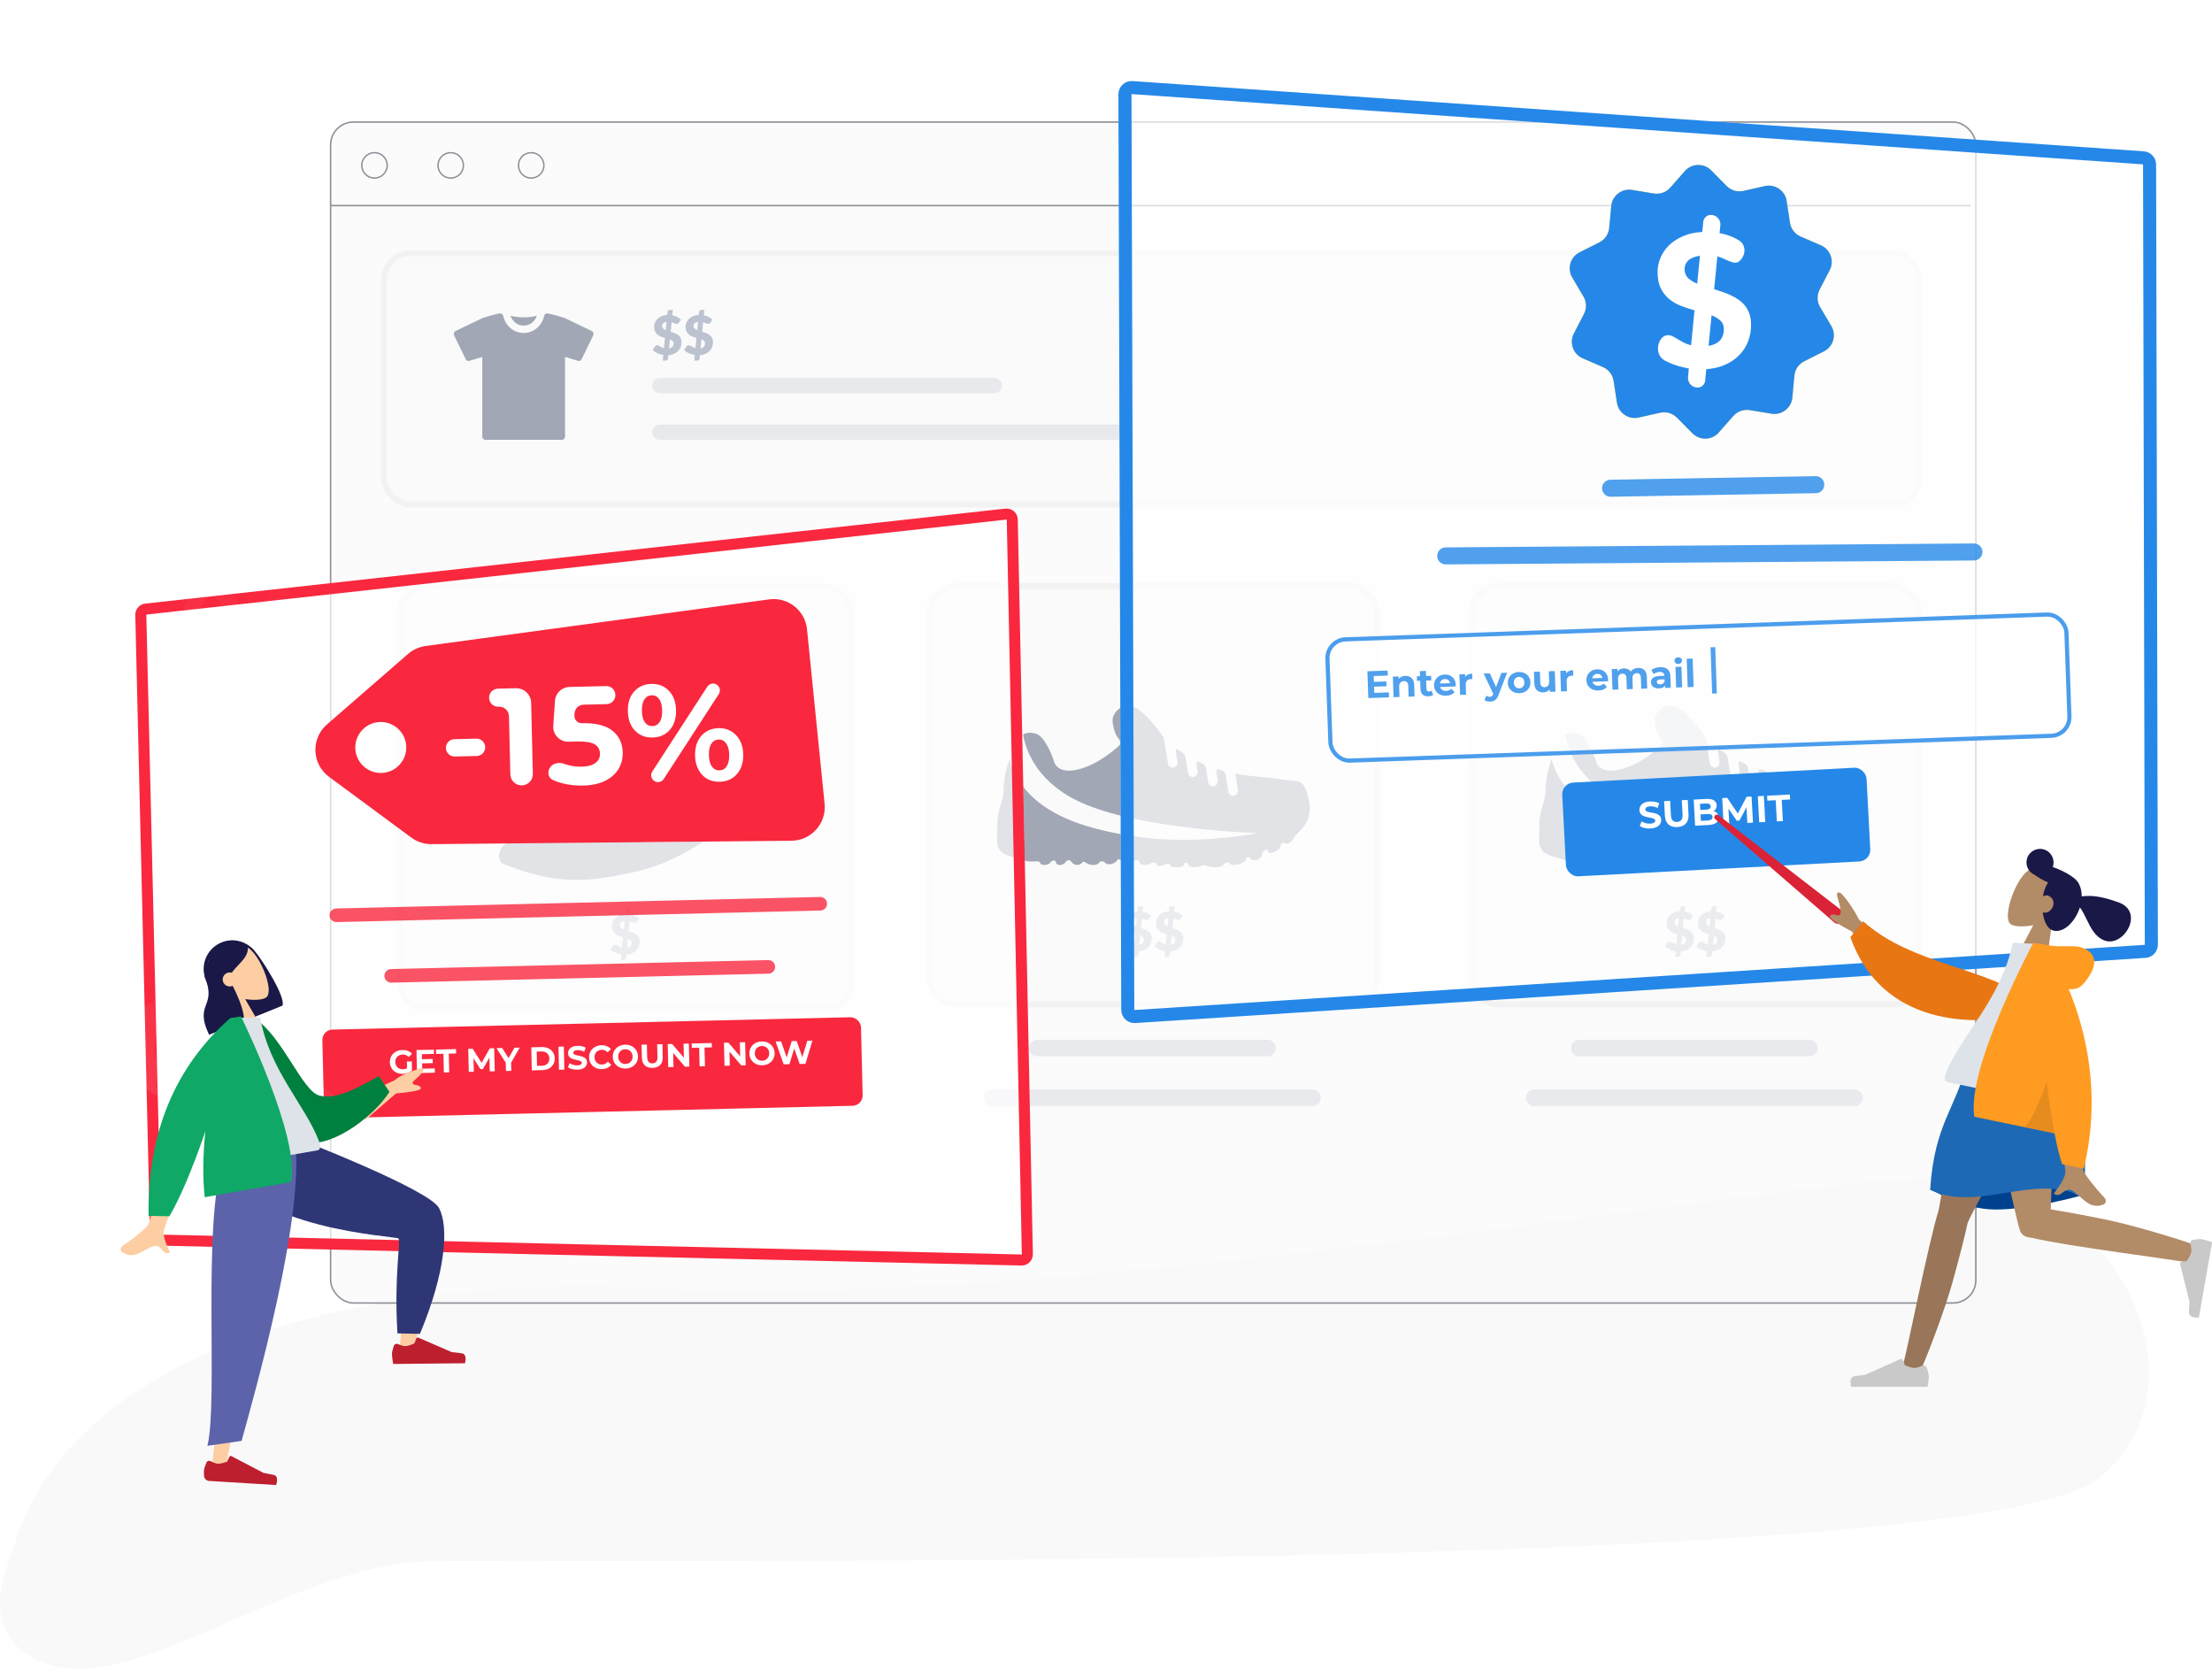 <svg width="562" height="424" viewBox="0 0 562 424" fill="none" xmlns="http://www.w3.org/2000/svg">
    <path d="M168.774 327.312C85.468 323.143 18.023 345.269 3.532 392.674C2.739 395.268 1.77 397.819 1.005 400.42C-1.285 408.212 -0.739 419.761 14.35 423.385C36.637 428.739 75.538 397.381 108.969 396.616C142.399 395.851 502.804 400.736 533.262 375.497C563.721 350.257 534.748 299.777 496.86 299.013C458.973 298.248 275.752 332.666 168.774 327.312Z" fill="#F9F9F9"/>
    <g clip-path="url(#clip0)">
        <g opacity="0.7">
            <rect x="84" y="31" width="418" height="300" rx="5.802" fill="#F9F9F9" stroke="#5D616B" stroke-width="0.375"/>
            <path d="M83.846 52.23H500.794" stroke="#5D616B" stroke-width="0.375"/>
            <path fill-rule="evenodd" clip-rule="evenodd" d="M95.144 45.236C96.926 45.236 98.372 43.791 98.372 42.008C98.372 40.226 96.926 38.781 95.144 38.781C93.361 38.781 91.916 40.226 91.916 42.008C91.916 43.791 93.361 45.236 95.144 45.236Z" stroke="#5D616B" stroke-width="0.362"/>
            <path fill-rule="evenodd" clip-rule="evenodd" d="M114.512 45.236C116.294 45.236 117.74 43.791 117.74 42.008C117.74 40.226 116.294 38.781 114.512 38.781C112.729 38.781 111.284 40.226 111.284 42.008C111.284 43.791 112.729 45.236 114.512 45.236Z" stroke="#5D616B" stroke-width="0.362"/>
            <path fill-rule="evenodd" clip-rule="evenodd" d="M134.955 45.236C136.738 45.236 138.183 43.791 138.183 42.008C138.183 40.226 136.738 38.781 134.955 38.781C133.173 38.781 131.727 40.226 131.727 42.008C131.727 43.791 133.173 45.236 134.955 45.236Z" stroke="#5D616B" stroke-width="0.362"/>
            <rect opacity="0.4" x="373.906" y="148.871" width="113.727" height="106.314" rx="6.779" fill="#F9F9F9" stroke="#DCDCDC" stroke-width="1.507"/>
            <line opacity="0.3" x1="401.235" y1="266.232" x2="459.745" y2="266.232" stroke="#9FA8BB" stroke-width="4.178" stroke-linecap="round"/>
            <line opacity="0.3" x1="389.769" y1="278.864" x2="471.213" y2="278.864" stroke="#9FA8BB" stroke-width="4.178" stroke-linecap="round"/>
            <path d="M462.785 197.899C460.405 197.442 456.376 197.438 451.575 196.501L452.235 200.644C452.349 201.351 451.891 202.019 451.218 202.136C451.148 202.148 451.08 202.152 451.012 202.152C450.418 202.152 449.893 201.705 449.793 201.071L449.106 196.766C449.031 196.295 448.612 195.821 448.174 195.698C447.926 195.626 447.677 195.553 447.425 195.478C446.988 195.346 446.695 195.614 446.77 196.083L447.115 198.255C447.229 198.961 446.771 199.629 446.098 199.748C446.028 199.759 445.96 199.766 445.892 199.766C445.299 199.766 444.775 199.319 444.673 198.684L444.103 195.106C444.028 194.634 443.624 194.112 443.202 193.927C442.906 193.8 442.611 193.665 442.313 193.525C441.897 193.33 441.626 193.545 441.702 194.016L441.996 195.865C442.11 196.573 441.654 197.241 440.979 197.358C440.91 197.369 440.843 197.377 440.775 197.377C440.182 197.377 439.657 196.927 439.555 196.294L438.949 192.487C438.876 192.016 438.496 191.439 438.108 191.191C437.739 190.951 437.369 190.702 437 190.443C436.621 190.18 436.379 190.338 436.454 190.809L436.878 193.476C436.992 194.182 436.535 194.85 435.861 194.966C435.791 194.98 435.723 194.986 435.656 194.986C435.062 194.986 434.537 194.537 434.437 193.902L433.384 187.288C433.138 186.992 432.91 186.703 432.731 186.452C431.208 184.333 428.165 180.465 425.652 179.534C423.021 178.561 420.913 180.549 420.459 182.392C420.233 183.319 420.63 184.858 420.913 185.767C421.088 186.33 421.361 186.946 421.785 187.453C422.385 188.172 422.612 188.934 421.916 189.549C420.289 190.999 417.211 193.452 413.723 194.805C406.846 197.472 405.642 193.797 405.642 193.797C405.642 193.797 404.12 188.632 401.684 186.772C400.948 186.209 399.422 186.007 398.536 186.225C398.222 186.305 397.933 186.429 397.657 186.572C398.2 189.899 400.584 197.927 411.007 203.196C424.526 210.036 451.449 211.4 456.494 211.597C456.95 211.616 456.956 211.697 456.507 211.777C453.221 212.358 440.486 214.334 427.819 212.707C412.25 210.701 397.921 206.006 394.17 192.787C394.093 193.076 394.019 193.347 393.948 193.58C393.343 195.577 392.783 196.908 392.666 201.251C392.642 202.206 392.267 203.648 391.946 204.543C391.561 205.611 391.153 207.189 391.099 209.139C391.046 211.081 391.047 212.74 391.062 213.893C391.074 214.848 391.648 216.149 392.433 216.634C392.994 216.983 393.706 217.339 394.522 217.559C395.405 217.799 396.774 218.227 397.644 218.517C398.02 218.643 398.458 218.75 398.945 218.803C399.852 218.901 400.913 218.773 401.312 218.797C401.711 218.82 402.033 219.037 402.033 219.284C402.033 219.53 402.509 219.729 403.098 219.729C403.687 219.729 404.333 219.47 404.542 219.153C404.751 218.835 405.167 218.577 405.471 218.577C405.774 218.577 406.022 218.836 406.022 219.153C406.022 219.471 406.468 219.729 407.019 219.729C407.57 219.729 408.17 219.456 408.358 219.115C408.55 218.779 408.935 218.503 409.22 218.503C409.504 218.503 409.904 218.778 410.113 219.115C410.323 219.454 410.893 219.729 411.387 219.729C411.88 219.729 412.434 219.47 412.624 219.153C412.814 218.835 413.26 218.835 413.62 219.153C413.981 219.471 414.814 219.729 415.477 219.729C416.141 219.729 416.758 219.521 416.853 219.263C416.947 219.003 417.301 218.793 417.644 218.793C417.985 218.793 418.417 219.002 418.607 219.263C418.797 219.521 419.458 219.616 420.084 219.479C420.711 219.338 421.357 218.935 421.528 218.577C421.7 218.22 422.054 218.154 422.32 218.431C422.584 218.712 423.308 219.019 423.936 219.116C424.562 219.216 425.317 219.103 425.62 218.863C425.924 218.625 426.417 218.481 426.719 218.538C427.023 218.6 427.269 218.888 427.269 219.187C427.269 219.487 427.794 219.728 428.438 219.728C429.085 219.728 429.793 219.568 430.021 219.368C430.249 219.169 430.694 219.055 431.017 219.115C431.339 219.174 431.602 219.385 431.602 219.584C431.602 219.783 431.924 219.942 432.323 219.942C432.723 219.942 433.308 219.813 433.63 219.655C433.953 219.495 434.4 219.399 434.627 219.439C434.856 219.478 435.041 219.689 435.041 219.909C435.041 220.127 435.779 220.304 436.691 220.304H436.828C437.741 220.304 438.478 220.045 438.478 219.728C438.478 219.41 438.741 219.152 439.062 219.152C439.384 219.152 439.647 219.411 439.647 219.728C439.647 220.046 440.293 220.304 441.09 220.304C441.888 220.304 442.811 220.127 443.154 219.909C443.495 219.689 444.003 219.689 444.288 219.909C444.572 220.127 445.528 220.304 446.42 220.304C447.313 220.304 448.19 220.078 448.38 219.801C448.57 219.523 448.987 219.216 449.308 219.115C449.63 219.018 450.016 219.161 450.167 219.439C450.319 219.718 451.167 219.794 452.063 219.613L452.331 219.557C453.225 219.373 454.043 218.917 454.157 218.537C454.271 218.16 454.533 217.821 454.742 217.782C454.951 217.743 455.305 217.953 455.533 218.25C455.76 218.549 456.439 218.645 457.045 218.465C457.653 218.287 458.223 217.689 458.318 217.133C458.413 216.576 458.813 216.011 459.212 215.874C459.61 215.734 459.933 215.944 459.933 216.342C459.933 216.74 460.625 216.788 461.477 216.453C462.336 216.111 463.028 215.515 463.028 215.117C463.028 214.719 463.258 214.298 463.543 214.18C463.828 214.061 464.197 214.109 464.369 214.287C464.539 214.466 465.047 214.339 465.503 213.999C465.96 213.663 466.391 213.129 466.467 212.812C466.543 212.494 467.246 211.839 467.913 211.189C469.292 209.844 471.152 207.201 470.247 203.198C468.87 197.11 467.839 198.873 462.785 197.899Z" fill="#798295"/>
            <path d="M425.732 241.646C425.203 241.559 424.697 241.407 424.214 241.191C423.736 240.97 423.331 240.706 423 240.398L423.662 239.439C423.717 239.36 423.791 239.296 423.883 239.245C423.979 239.19 424.081 239.163 424.186 239.163C424.297 239.163 424.409 239.193 424.524 239.252C424.639 239.308 424.763 239.377 424.897 239.459C425.035 239.542 425.184 239.627 425.345 239.715C425.506 239.797 425.69 239.866 425.897 239.922L426.152 237.314C425.821 237.222 425.492 237.114 425.166 236.99C424.839 236.865 424.545 236.698 424.283 236.486C424.021 236.274 423.807 236.005 423.641 235.679C423.48 235.352 423.4 234.943 423.4 234.451C423.4 234.088 423.473 233.733 423.621 233.388C423.768 233.044 423.982 232.733 424.262 232.457C424.547 232.181 424.897 231.956 425.311 231.781C425.725 231.602 426.198 231.498 426.732 231.471L426.808 230.705C426.822 230.576 426.879 230.461 426.98 230.36C427.081 230.254 427.213 230.201 427.373 230.201H428.16L428.022 231.56C428.519 231.652 428.946 231.802 429.305 232.009C429.664 232.211 429.967 232.43 430.216 232.664L429.691 233.43C429.613 233.545 429.533 233.63 429.45 233.685C429.372 233.736 429.278 233.761 429.167 233.761C429.094 233.761 429.011 233.745 428.919 233.713C428.827 233.681 428.726 233.641 428.615 233.595C428.505 233.545 428.385 233.492 428.257 233.437C428.132 233.382 427.999 233.333 427.856 233.292L427.615 235.741C427.836 235.805 428.056 235.877 428.277 235.955C428.498 236.028 428.71 236.116 428.912 236.217C429.119 236.314 429.31 236.426 429.484 236.555C429.664 236.684 429.818 236.836 429.947 237.01C430.08 237.185 430.184 237.387 430.257 237.617C430.331 237.843 430.367 238.1 430.367 238.39C430.367 238.827 430.294 239.239 430.147 239.625C430 240.007 429.783 240.345 429.498 240.639C429.213 240.933 428.864 241.175 428.45 241.363C428.036 241.547 427.562 241.66 427.029 241.701L426.946 242.564C426.932 242.692 426.874 242.807 426.773 242.909C426.672 243.014 426.541 243.067 426.38 243.067H425.594L425.732 241.646ZM428.339 238.707C428.339 238.445 428.254 238.236 428.084 238.08C427.918 237.923 427.698 237.792 427.422 237.686L427.201 239.963C427.96 239.83 428.339 239.411 428.339 238.707ZM425.414 234.244C425.414 234.515 425.499 234.736 425.669 234.906C425.844 235.072 426.072 235.212 426.352 235.327L426.559 233.244C426.348 233.276 426.169 233.324 426.021 233.388C425.879 233.448 425.761 233.522 425.669 233.609C425.582 233.697 425.518 233.795 425.476 233.906C425.435 234.012 425.414 234.124 425.414 234.244ZM433.735 241.646C433.206 241.559 432.7 241.407 432.217 241.191C431.739 240.97 431.334 240.706 431.003 240.398L431.666 239.439C431.721 239.36 431.794 239.296 431.886 239.245C431.983 239.19 432.084 239.163 432.19 239.163C432.3 239.163 432.413 239.193 432.528 239.252C432.643 239.308 432.767 239.377 432.9 239.459C433.038 239.542 433.188 239.627 433.349 239.715C433.51 239.797 433.694 239.866 433.901 239.922L434.156 237.314C433.825 237.222 433.496 237.114 433.169 236.99C432.843 236.865 432.549 236.698 432.286 236.486C432.024 236.274 431.81 236.005 431.645 235.679C431.484 235.352 431.403 234.943 431.403 234.451C431.403 234.088 431.477 233.733 431.624 233.388C431.771 233.044 431.985 232.733 432.266 232.457C432.551 232.181 432.9 231.956 433.314 231.781C433.728 231.602 434.202 231.498 434.735 231.471L434.811 230.705C434.825 230.576 434.883 230.461 434.984 230.36C435.085 230.254 435.216 230.201 435.377 230.201H436.163L436.025 231.56C436.522 231.652 436.95 231.802 437.309 232.009C437.667 232.211 437.971 232.43 438.219 232.664L437.695 233.43C437.617 233.545 437.536 233.63 437.454 233.685C437.375 233.736 437.281 233.761 437.171 233.761C437.097 233.761 437.014 233.745 436.922 233.713C436.83 233.681 436.729 233.641 436.619 233.595C436.508 233.545 436.389 233.492 436.26 233.437C436.136 233.382 436.002 233.333 435.86 233.292L435.618 235.741C435.839 235.805 436.06 235.877 436.281 235.955C436.502 236.028 436.713 236.116 436.915 236.217C437.122 236.314 437.313 236.426 437.488 236.555C437.667 236.684 437.821 236.836 437.95 237.01C438.084 237.185 438.187 237.387 438.261 237.617C438.334 237.843 438.371 238.1 438.371 238.39C438.371 238.827 438.297 239.239 438.15 239.625C438.003 240.007 437.787 240.345 437.502 240.639C437.217 240.933 436.867 241.175 436.453 241.363C436.039 241.547 435.566 241.66 435.032 241.701L434.949 242.564C434.936 242.692 434.878 242.807 434.777 242.909C434.676 243.014 434.545 243.067 434.384 243.067H433.597L433.735 241.646ZM436.343 238.707C436.343 238.445 436.258 238.236 436.088 238.08C435.922 237.923 435.701 237.792 435.425 237.686L435.205 239.963C435.963 239.83 436.343 239.411 436.343 238.707ZM433.418 234.244C433.418 234.515 433.503 234.736 433.673 234.906C433.848 235.072 434.075 235.212 434.356 235.327L434.563 233.244C434.351 233.276 434.172 233.324 434.025 233.388C433.882 233.448 433.765 233.522 433.673 233.609C433.586 233.697 433.521 233.795 433.48 233.906C433.438 234.012 433.418 234.124 433.418 234.244Z" fill="#9FA8BB"/>
            <rect opacity="0.4" x="236.186" y="148.871" width="113.727" height="106.314" rx="6.779" fill="#F9F9F9" stroke="#DCDCDC" stroke-width="1.507"/>
            <line opacity="0.3" x1="263.515" y1="266.232" x2="322.025" y2="266.232" stroke="#9FA8BB" stroke-width="4.178" stroke-linecap="round"/>
            <line opacity="0.3" x1="252.049" y1="278.863" x2="333.493" y2="278.863" stroke="#9FA8BB" stroke-width="4.178" stroke-linecap="round"/>
            <path d="M325.064 197.899C322.685 197.442 318.656 197.438 313.855 196.501L314.515 200.644C314.628 201.35 314.171 202.019 313.498 202.135C313.428 202.148 313.36 202.152 313.292 202.152C312.697 202.152 312.173 201.705 312.073 201.071L311.386 196.766C311.311 196.295 310.892 195.821 310.453 195.698C310.206 195.626 309.957 195.553 309.705 195.478C309.268 195.346 308.975 195.613 309.05 196.083L309.395 198.255C309.508 198.961 309.051 199.629 308.378 199.748C308.308 199.759 308.24 199.766 308.172 199.766C307.579 199.766 307.054 199.319 306.953 198.684L306.383 195.106C306.308 194.634 305.904 194.112 305.482 193.927C305.186 193.8 304.89 193.665 304.593 193.525C304.177 193.33 303.906 193.544 303.982 194.015L304.276 195.864C304.39 196.572 303.934 197.241 303.259 197.358C303.19 197.369 303.123 197.377 303.054 197.377C302.462 197.377 301.937 196.927 301.835 196.293L301.229 192.487C301.156 192.016 300.776 191.439 300.387 191.191C300.019 190.951 299.649 190.701 299.279 190.443C298.901 190.18 298.659 190.338 298.734 190.809L299.158 193.476C299.271 194.182 298.815 194.85 298.141 194.966C298.071 194.98 298.003 194.986 297.936 194.986C297.342 194.986 296.817 194.537 296.717 193.902L295.664 187.288C295.418 186.992 295.19 186.703 295.011 186.452C293.488 184.332 290.445 180.464 287.932 179.534C285.301 178.561 283.193 180.548 282.739 182.392C282.513 183.319 282.91 184.858 283.193 185.767C283.368 186.33 283.641 186.946 284.065 187.453C284.665 188.172 284.892 188.934 284.196 189.549C282.569 190.999 279.491 193.452 276.003 194.805C269.126 197.471 267.922 193.797 267.922 193.797C267.922 193.797 266.4 188.632 263.963 186.772C263.228 186.208 261.702 186.007 260.816 186.225C260.502 186.305 260.213 186.429 259.937 186.572C260.48 189.898 262.864 197.927 273.286 203.196C286.806 210.035 313.729 211.4 318.774 211.597C319.23 211.616 319.235 211.697 318.787 211.777C315.501 212.357 302.766 214.334 290.099 212.706C274.53 210.701 260.201 206.006 256.45 192.787C256.373 193.076 256.299 193.347 256.228 193.579C255.623 195.577 255.063 196.907 254.946 201.251C254.922 202.205 254.547 203.648 254.226 204.542C253.841 205.61 253.433 207.189 253.379 209.139C253.326 211.081 253.327 212.739 253.342 213.893C253.354 214.848 253.928 216.149 254.713 216.634C255.274 216.983 255.986 217.339 256.802 217.559C257.685 217.799 259.054 218.227 259.924 218.517C260.3 218.643 260.738 218.749 261.225 218.803C262.132 218.901 263.193 218.773 263.592 218.797C263.99 218.82 264.313 219.037 264.313 219.283C264.313 219.53 264.789 219.729 265.378 219.729C265.967 219.729 266.613 219.47 266.822 219.153C267.031 218.835 267.447 218.577 267.751 218.577C268.054 218.577 268.302 218.836 268.302 219.153C268.302 219.471 268.747 219.729 269.299 219.729C269.85 219.729 270.45 219.456 270.638 219.115C270.83 218.779 271.215 218.502 271.5 218.502C271.784 218.502 272.184 218.777 272.393 219.115C272.603 219.454 273.173 219.729 273.667 219.729C274.16 219.729 274.714 219.47 274.904 219.153C275.094 218.835 275.54 218.835 275.9 219.153C276.261 219.471 277.094 219.729 277.757 219.729C278.421 219.729 279.038 219.52 279.133 219.262C279.226 219.003 279.581 218.793 279.924 218.793C280.265 218.793 280.697 219.002 280.887 219.262C281.077 219.52 281.738 219.615 282.364 219.478C282.991 219.338 283.637 218.934 283.808 218.577C283.98 218.219 284.334 218.153 284.6 218.431C284.864 218.712 285.588 219.019 286.216 219.115C286.842 219.216 287.597 219.103 287.9 218.863C288.204 218.625 288.696 218.48 288.999 218.537C289.303 218.599 289.549 218.888 289.549 219.187C289.549 219.487 290.073 219.728 290.718 219.728C291.365 219.728 292.072 219.568 292.301 219.368C292.529 219.169 292.974 219.055 293.297 219.115C293.619 219.174 293.882 219.384 293.882 219.583C293.882 219.782 294.204 219.942 294.603 219.942C295.003 219.942 295.588 219.813 295.91 219.655C296.233 219.495 296.68 219.398 296.907 219.439C297.136 219.478 297.321 219.688 297.321 219.909C297.321 220.127 298.059 220.304 298.97 220.304H299.108C300.021 220.304 300.758 220.044 300.758 219.727C300.758 219.409 301.021 219.151 301.342 219.151C301.664 219.151 301.926 219.411 301.926 219.727C301.926 220.046 302.573 220.304 303.37 220.304C304.168 220.304 305.091 220.127 305.434 219.909C305.775 219.688 306.283 219.688 306.568 219.909C306.852 220.127 307.807 220.304 308.7 220.304C309.592 220.304 310.47 220.078 310.66 219.8C310.85 219.523 311.267 219.216 311.588 219.115C311.91 219.018 312.296 219.161 312.447 219.439C312.599 219.718 313.446 219.793 314.343 219.613L314.611 219.557C315.504 219.373 316.323 218.917 316.437 218.537C316.551 218.16 316.813 217.821 317.022 217.782C317.231 217.742 317.585 217.953 317.813 218.25C318.04 218.549 318.719 218.645 319.325 218.464C319.932 218.286 320.502 217.689 320.598 217.133C320.693 216.576 321.093 216.011 321.492 215.874C321.89 215.733 322.213 215.944 322.213 216.342C322.213 216.74 322.904 216.788 323.757 216.453C324.616 216.11 325.308 215.515 325.308 215.117C325.308 214.719 325.538 214.298 325.823 214.18C326.108 214.061 326.477 214.109 326.649 214.287C326.819 214.466 327.327 214.339 327.783 213.999C328.24 213.663 328.671 213.129 328.747 212.812C328.823 212.494 329.526 211.839 330.193 211.189C331.572 209.844 333.432 207.201 332.527 203.197C331.15 197.109 330.119 198.873 325.064 197.899Z" fill="#798295"/>
            <path d="M288.011 241.646C287.483 241.559 286.977 241.407 286.494 241.191C286.015 240.97 285.611 240.705 285.28 240.397L285.942 239.438C285.997 239.36 286.071 239.296 286.163 239.245C286.259 239.19 286.36 239.162 286.466 239.162C286.577 239.162 286.689 239.192 286.804 239.252C286.919 239.307 287.043 239.376 287.177 239.459C287.315 239.542 287.464 239.627 287.625 239.714C287.786 239.797 287.97 239.866 288.177 239.921L288.432 237.314C288.101 237.222 287.772 237.114 287.446 236.989C287.119 236.865 286.825 236.697 286.563 236.486C286.301 236.274 286.087 236.005 285.921 235.679C285.76 235.352 285.68 234.943 285.68 234.451C285.68 234.087 285.753 233.733 285.9 233.388C286.048 233.043 286.262 232.733 286.542 232.457C286.827 232.181 287.177 231.956 287.591 231.781C288.005 231.601 288.478 231.498 289.012 231.47L289.088 230.705C289.101 230.576 289.159 230.461 289.26 230.36C289.361 230.254 289.492 230.201 289.653 230.201H290.44L290.302 231.56C290.799 231.652 291.226 231.802 291.585 232.008C291.944 232.211 292.247 232.429 292.496 232.664L291.971 233.43C291.893 233.545 291.813 233.63 291.73 233.685C291.652 233.735 291.557 233.761 291.447 233.761C291.373 233.761 291.291 233.745 291.199 233.712C291.107 233.68 291.006 233.641 290.895 233.595C290.785 233.545 290.665 233.492 290.536 233.437C290.412 233.381 290.279 233.333 290.136 233.292L289.895 235.741C290.116 235.805 290.336 235.876 290.557 235.955C290.778 236.028 290.989 236.116 291.192 236.217C291.399 236.313 291.59 236.426 291.764 236.555C291.944 236.683 292.098 236.835 292.227 237.01C292.36 237.185 292.463 237.387 292.537 237.617C292.611 237.842 292.647 238.1 292.647 238.39C292.647 238.827 292.574 239.238 292.427 239.625C292.279 240.006 292.063 240.344 291.778 240.639C291.493 240.933 291.143 241.175 290.73 241.363C290.316 241.547 289.842 241.66 289.308 241.701L289.226 242.563C289.212 242.692 289.154 242.807 289.053 242.908C288.952 243.014 288.821 243.067 288.66 243.067H287.874L288.011 241.646ZM290.619 238.707C290.619 238.445 290.534 238.236 290.364 238.079C290.198 237.923 289.978 237.792 289.702 237.686L289.481 239.963C290.24 239.829 290.619 239.411 290.619 238.707ZM287.694 234.244C287.694 234.515 287.779 234.736 287.949 234.906C288.124 235.072 288.352 235.212 288.632 235.327L288.839 233.243C288.628 233.276 288.448 233.324 288.301 233.388C288.159 233.448 288.041 233.522 287.949 233.609C287.862 233.696 287.798 233.795 287.756 233.906C287.715 234.011 287.694 234.124 287.694 234.244ZM296.015 241.646C295.486 241.559 294.98 241.407 294.497 241.191C294.019 240.97 293.614 240.705 293.283 240.397L293.945 239.438C294.001 239.36 294.074 239.296 294.166 239.245C294.263 239.19 294.364 239.162 294.47 239.162C294.58 239.162 294.693 239.192 294.808 239.252C294.923 239.307 295.047 239.376 295.18 239.459C295.318 239.542 295.468 239.627 295.629 239.714C295.79 239.797 295.974 239.866 296.181 239.921L296.436 237.314C296.105 237.222 295.776 237.114 295.449 236.989C295.123 236.865 294.828 236.697 294.566 236.486C294.304 236.274 294.09 236.005 293.925 235.679C293.764 235.352 293.683 234.943 293.683 234.451C293.683 234.087 293.757 233.733 293.904 233.388C294.051 233.043 294.265 232.733 294.546 232.457C294.831 232.181 295.18 231.956 295.594 231.781C296.008 231.601 296.482 231.498 297.015 231.47L297.091 230.705C297.105 230.576 297.163 230.461 297.264 230.36C297.365 230.254 297.496 230.201 297.657 230.201H298.443L298.305 231.56C298.802 231.652 299.23 231.802 299.589 232.008C299.947 232.211 300.251 232.429 300.499 232.664L299.975 233.43C299.897 233.545 299.816 233.63 299.733 233.685C299.655 233.735 299.561 233.761 299.451 233.761C299.377 233.761 299.294 233.745 299.202 233.712C299.11 233.68 299.009 233.641 298.899 233.595C298.788 233.545 298.669 233.492 298.54 233.437C298.416 233.381 298.282 233.333 298.14 233.292L297.898 235.741C298.119 235.805 298.34 235.876 298.561 235.955C298.781 236.028 298.993 236.116 299.195 236.217C299.402 236.313 299.593 236.426 299.768 236.555C299.947 236.683 300.101 236.835 300.23 237.01C300.364 237.185 300.467 237.387 300.541 237.617C300.614 237.842 300.651 238.1 300.651 238.39C300.651 238.827 300.577 239.238 300.43 239.625C300.283 240.006 300.067 240.344 299.782 240.639C299.497 240.933 299.147 241.175 298.733 241.363C298.319 241.547 297.845 241.66 297.312 241.701L297.229 242.563C297.215 242.692 297.158 242.807 297.057 242.908C296.956 243.014 296.824 243.067 296.664 243.067H295.877L296.015 241.646ZM298.623 238.707C298.623 238.445 298.538 238.236 298.367 238.079C298.202 237.923 297.981 237.792 297.705 237.686L297.484 239.963C298.243 239.829 298.623 239.411 298.623 238.707ZM295.698 234.244C295.698 234.515 295.783 234.736 295.953 234.906C296.128 235.072 296.355 235.212 296.636 235.327L296.843 233.243C296.631 233.276 296.452 233.324 296.305 233.388C296.162 233.448 296.045 233.522 295.953 233.609C295.866 233.696 295.801 233.795 295.76 233.906C295.718 234.011 295.698 234.124 295.698 234.244Z" fill="#9FA8BB"/>
            <rect opacity="0.4" x="101.566" y="149.031" width="114.649" height="107.175" rx="6.834" fill="#F9F9F9" stroke="#DCDCDC" stroke-width="1.519"/>
            <path d="M167.742 214.025C155.733 214.025 145.319 212.01 138.794 208.309C136.548 209.398 129.476 212.924 127.605 215.157C127.221 215.615 126.772 216.795 126.743 217.389C126.722 217.852 127.25 219.167 127.25 219.167C143.13 225.879 152.009 223.322 160.886 221.572C170.329 219.717 178.893 213.671 178.893 213.671C178.964 213.592 179.05 213.513 179.126 213.437C175.231 213.823 171.409 214.025 167.742 214.025Z" fill="#798295"/>
            <path d="M167.995 178.108L167.861 178.111C167.75 176.618 165.944 175.43 163.714 175.43C161.412 175.43 159.546 176.694 159.546 178.255C159.546 178.281 159.556 178.303 159.556 178.329C138.453 180.521 139.317 195.291 139.746 203.264C139.822 204.66 139.722 206.034 139.629 206.932C148.235 211.833 164.131 213.633 181.464 211.558C184.674 209.345 189.059 207.222 189.059 207.222C189.059 207.222 189.33 199.031 189.059 196.319C187.63 182.076 175.45 178.794 167.995 178.108Z" fill="#798295"/>
            <path d="M157.845 242.444C157.312 242.356 156.802 242.203 156.315 241.985C155.833 241.762 155.425 241.496 155.091 241.185L155.759 240.218C155.815 240.14 155.889 240.075 155.982 240.024C156.079 239.968 156.181 239.94 156.288 239.94C156.399 239.94 156.512 239.97 156.628 240.031C156.744 240.086 156.869 240.156 157.004 240.239C157.143 240.323 157.294 240.408 157.456 240.497C157.618 240.58 157.804 240.65 158.012 240.705L158.27 238.076C157.936 237.984 157.604 237.875 157.275 237.749C156.946 237.624 156.649 237.455 156.385 237.242C156.121 237.029 155.905 236.757 155.738 236.428C155.576 236.099 155.495 235.686 155.495 235.19C155.495 234.824 155.569 234.467 155.717 234.119C155.866 233.771 156.081 233.459 156.364 233.18C156.652 232.902 157.004 232.675 157.421 232.499C157.838 232.318 158.316 232.214 158.854 232.186L158.93 231.414C158.944 231.284 159.002 231.168 159.104 231.066C159.206 230.959 159.338 230.906 159.501 230.906H160.293L160.154 232.276C160.655 232.369 161.086 232.52 161.448 232.728C161.81 232.932 162.116 233.153 162.366 233.389L161.837 234.161C161.759 234.277 161.677 234.363 161.594 234.418C161.515 234.469 161.42 234.495 161.309 234.495C161.235 234.495 161.151 234.479 161.058 234.446C160.966 234.414 160.864 234.374 160.752 234.328C160.641 234.277 160.521 234.224 160.391 234.168C160.266 234.112 160.131 234.064 159.987 234.022L159.744 236.491C159.967 236.556 160.189 236.627 160.412 236.706C160.634 236.78 160.848 236.869 161.052 236.971C161.26 237.068 161.453 237.182 161.629 237.311C161.81 237.441 161.965 237.594 162.095 237.77C162.229 237.947 162.333 238.151 162.408 238.382C162.482 238.61 162.519 238.869 162.519 239.161C162.519 239.602 162.445 240.017 162.296 240.406C162.148 240.791 161.93 241.132 161.643 241.428C161.355 241.725 161.003 241.969 160.586 242.159C160.168 242.344 159.691 242.458 159.153 242.499L159.069 243.369C159.056 243.499 158.998 243.615 158.896 243.717C158.794 243.823 158.661 243.876 158.499 243.876H157.706L157.845 242.444ZM160.474 239.481C160.474 239.217 160.389 239.006 160.217 238.848C160.05 238.691 159.828 238.559 159.549 238.452L159.327 240.747C160.092 240.612 160.474 240.191 160.474 239.481ZM157.526 234.982C157.526 235.255 157.611 235.478 157.783 235.649C157.959 235.816 158.189 235.958 158.471 236.073L158.68 233.973C158.467 234.006 158.286 234.054 158.138 234.119C157.994 234.179 157.876 234.254 157.783 234.342C157.695 234.43 157.63 234.53 157.588 234.641C157.546 234.747 157.526 234.861 157.526 234.982Z" fill="#9FA8BB"/>
            <line opacity="0.3" x1="123.871" y1="267.342" x2="193.907" y2="267.342" stroke="#9FA8BB" stroke-width="4.212" stroke-linecap="round"/>
            <line opacity="0.3" x1="132.373" y1="280.076" x2="185.407" y2="280.076" stroke="#9FA8BB" stroke-width="4.212" stroke-linecap="round"/>
            <rect opacity="0.4" x="97.527" y="64.282" width="390.104" height="63.877" rx="6.779" fill="#F9F9F9" stroke="#DCDCDC" stroke-width="1.507"/>
            <path d="M168.518 90.177C167.989 90.09 167.483 89.938 167 89.722C166.522 89.501 166.117 89.237 165.786 88.928L166.448 87.969C166.504 87.891 166.577 87.827 166.669 87.776C166.766 87.721 166.867 87.694 166.973 87.694C167.083 87.694 167.196 87.723 167.311 87.783C167.426 87.838 167.55 87.907 167.683 87.99C167.821 88.073 167.971 88.158 168.132 88.245C168.293 88.328 168.477 88.397 168.683 88.452L168.939 85.845C168.608 85.753 168.279 85.645 167.952 85.52C167.626 85.396 167.331 85.228 167.069 85.017C166.807 84.805 166.593 84.536 166.428 84.21C166.267 83.883 166.186 83.474 166.186 82.982C166.186 82.618 166.26 82.264 166.407 81.919C166.554 81.574 166.768 81.264 167.049 80.988C167.334 80.712 167.683 80.487 168.097 80.312C168.511 80.133 168.985 80.029 169.518 80.001L169.594 79.236C169.608 79.107 169.665 78.992 169.767 78.891C169.868 78.785 169.999 78.732 170.16 78.732H170.946L170.808 80.091C171.305 80.183 171.733 80.333 172.091 80.54C172.45 80.742 172.754 80.96 173.002 81.195L172.478 81.961C172.4 82.076 172.319 82.161 172.236 82.216C172.158 82.267 172.064 82.292 171.953 82.292C171.88 82.292 171.797 82.276 171.705 82.244C171.613 82.211 171.512 82.172 171.402 82.126C171.291 82.076 171.172 82.023 171.043 81.968C170.919 81.912 170.785 81.864 170.643 81.823L170.401 84.272C170.622 84.336 170.843 84.407 171.064 84.486C171.284 84.559 171.496 84.647 171.698 84.748C171.905 84.844 172.096 84.957 172.271 85.086C172.45 85.215 172.604 85.366 172.733 85.541C172.866 85.716 172.97 85.918 173.043 86.148C173.117 86.374 173.154 86.631 173.154 86.921C173.154 87.358 173.08 87.769 172.933 88.156C172.786 88.537 172.57 88.876 172.285 89.17C171.999 89.464 171.65 89.706 171.236 89.894C170.822 90.078 170.348 90.191 169.815 90.232L169.732 91.095C169.718 91.223 169.661 91.338 169.56 91.439C169.458 91.545 169.327 91.598 169.166 91.598H168.38L168.518 90.177ZM171.126 87.238C171.126 86.976 171.041 86.767 170.87 86.611C170.705 86.454 170.484 86.323 170.208 86.217L169.987 88.494C170.746 88.36 171.126 87.942 171.126 87.238ZM168.201 82.775C168.201 83.046 168.286 83.267 168.456 83.437C168.631 83.603 168.858 83.743 169.139 83.858L169.346 81.775C169.134 81.807 168.955 81.855 168.808 81.919C168.665 81.979 168.548 82.053 168.456 82.14C168.368 82.228 168.304 82.326 168.263 82.437C168.221 82.543 168.201 82.655 168.201 82.775ZM176.521 90.177C175.993 90.09 175.487 89.938 175.004 89.722C174.525 89.501 174.121 89.237 173.79 88.928L174.452 87.969C174.507 87.891 174.581 87.827 174.673 87.776C174.769 87.721 174.87 87.694 174.976 87.694C175.087 87.694 175.199 87.723 175.314 87.783C175.429 87.838 175.553 87.907 175.687 87.99C175.825 88.073 175.974 88.158 176.135 88.245C176.296 88.328 176.48 88.397 176.687 88.452L176.942 85.845C176.611 85.753 176.282 85.645 175.956 85.52C175.629 85.396 175.335 85.228 175.073 85.017C174.811 84.805 174.597 84.536 174.431 84.21C174.27 83.883 174.19 83.474 174.19 82.982C174.19 82.618 174.263 82.264 174.41 81.919C174.558 81.574 174.772 81.264 175.052 80.988C175.337 80.712 175.687 80.487 176.101 80.312C176.515 80.133 176.988 80.029 177.522 80.001L177.598 79.236C177.611 79.107 177.669 78.992 177.77 78.891C177.871 78.785 178.002 78.732 178.163 78.732H178.95L178.812 80.091C179.309 80.183 179.736 80.333 180.095 80.54C180.454 80.742 180.757 80.96 181.006 81.195L180.481 81.961C180.403 82.076 180.323 82.161 180.24 82.216C180.162 82.267 180.067 82.292 179.957 82.292C179.883 82.292 179.801 82.276 179.709 82.244C179.617 82.211 179.516 82.172 179.405 82.126C179.295 82.076 179.175 82.023 179.046 81.968C178.922 81.912 178.789 81.864 178.646 81.823L178.405 84.272C178.626 84.336 178.846 84.407 179.067 84.486C179.288 84.559 179.499 84.647 179.702 84.748C179.909 84.844 180.1 84.957 180.274 85.086C180.454 85.215 180.608 85.366 180.737 85.541C180.87 85.716 180.973 85.918 181.047 86.148C181.121 86.374 181.157 86.631 181.157 86.921C181.157 87.358 181.084 87.769 180.937 88.156C180.789 88.537 180.573 88.876 180.288 89.17C180.003 89.464 179.653 89.706 179.24 89.894C178.826 90.078 178.352 90.191 177.818 90.232L177.736 91.095C177.722 91.223 177.664 91.338 177.563 91.439C177.462 91.545 177.331 91.598 177.17 91.598H176.384L176.521 90.177ZM179.129 87.238C179.129 86.976 179.044 86.767 178.874 86.611C178.708 86.454 178.488 86.323 178.212 86.217L177.991 88.494C178.75 88.36 179.129 87.942 179.129 87.238ZM176.204 82.775C176.204 83.046 176.289 83.267 176.459 83.437C176.634 83.603 176.862 83.743 177.142 83.858L177.349 81.775C177.138 81.807 176.958 81.855 176.811 81.919C176.669 81.979 176.551 82.053 176.459 82.14C176.372 82.228 176.308 82.326 176.266 82.437C176.225 82.543 176.204 82.655 176.204 82.775Z" fill="#9FA8BB"/>
            <line opacity="0.3" x1="167.66" y1="97.954" x2="252.612" y2="97.954" stroke="#9FA8BB" stroke-width="3.881" stroke-linecap="round"/>
            <line opacity="0.3" x1="167.66" y1="109.791" x2="285.111" y2="109.791" stroke="#9FA8BB" stroke-width="3.881" stroke-linecap="round"/>
            <path d="M133.046 82.715C134.584 82.715 135.912 81.695 136.389 80.195C135.479 80.456 134.318 80.613 133.046 80.613C131.773 80.613 130.613 80.456 129.702 80.195C130.179 81.695 131.508 82.715 133.046 82.715Z" fill="#798295"/>
            <path d="M150.754 84.56C150.681 84.347 150.529 84.172 150.331 84.076L143.562 80.826C142.122 80.319 140.655 79.918 139.174 79.625C139.122 79.615 139.07 79.61 139.019 79.61C138.652 79.61 138.324 79.873 138.242 80.259C137.701 82.735 135.593 84.59 133.046 84.59C130.498 84.59 128.39 82.736 127.849 80.259C127.767 79.873 127.439 79.61 127.073 79.61C127.021 79.61 126.97 79.615 126.917 79.625C125.436 79.918 123.969 80.319 122.527 80.826L115.76 84.076C115.561 84.171 115.408 84.347 115.339 84.56C115.267 84.776 115.28 85.008 115.381 85.212L118.32 91.243C118.457 91.529 118.737 91.701 119.033 91.701C119.11 91.701 119.187 91.69 119.263 91.666L122.527 90.66V110.897C122.527 111.357 122.888 111.732 123.331 111.732H142.761C143.202 111.732 143.562 111.357 143.562 110.897V90.66L146.828 91.666C146.905 91.69 146.982 91.701 147.058 91.701C147.354 91.701 147.632 91.53 147.772 91.243L150.712 85.212C150.811 85.008 150.825 84.776 150.754 84.56Z" fill="#798295"/>
        </g>
        <g filter="url(#filter0_bd)">
            <path d="M561.895 27.733C561.891 25.97 560.525 24.51 558.767 24.387L301.842 6.539C299.895 6.403 298.242 7.95 298.248 9.902L298.964 242.487C298.97 244.424 300.608 245.956 302.542 245.831L559.199 229.277C560.971 229.163 562.348 227.691 562.344 225.915L561.895 27.733Z" fill="white" fill-opacity="0.68"/>
            <path d="M560.235 27.737C560.232 26.845 559.541 26.106 558.651 26.044L301.727 8.195C300.742 8.127 299.906 8.909 299.909 9.897L300.625 242.482C300.628 243.462 301.457 244.237 302.435 244.174L559.092 227.62C559.989 227.562 560.686 226.817 560.684 225.919L560.235 27.737Z" stroke="#2588E8" stroke-width="3.321"/>
        </g>
        <g filter="url(#filter1_bd)">
            <rect x="336.551" y="157.836" width="188.927" height="31.882" rx="5.291" transform="rotate(-2.024 336.551 157.836)" fill="white" fill-opacity="0.68"/>
            <rect x="337.099" y="158.346" width="187.868" height="30.823" rx="4.762" transform="rotate(-2.024 337.099 158.346)" stroke="#4B9DEC" stroke-width="1.058"/>
        </g>
        <path opacity="0.8" d="M352.868 175.882L352.911 177.145L347.645 177.325L347.412 170.524L352.553 170.348L352.596 171.611L349.02 171.733L349.07 173.21L352.228 173.102L352.27 174.327L349.112 174.435L349.166 176.009L352.868 175.882ZM357.053 171.692C357.701 171.67 358.229 171.847 358.637 172.222C359.052 172.597 359.273 173.167 359.299 173.931L359.401 176.924L357.885 176.976L357.791 174.216C357.777 173.801 357.676 173.497 357.487 173.302C357.299 173.101 357.033 173.006 356.69 173.018C356.308 173.031 356.007 173.161 355.789 173.409C355.57 173.65 355.468 174.003 355.484 174.47L355.573 177.055L354.057 177.106L353.878 171.879L355.326 171.829L355.347 172.441C355.54 172.214 355.784 172.037 356.078 171.911C356.372 171.777 356.697 171.705 357.053 171.692ZM364.138 176.509C363.993 176.624 363.811 176.715 363.593 176.781C363.381 176.84 363.155 176.873 362.915 176.882C362.294 176.903 361.806 176.761 361.451 176.455C361.104 176.149 360.919 175.688 360.898 175.073L360.825 172.925L360.018 172.953L359.979 171.787L360.785 171.759L360.742 170.487L362.257 170.435L362.301 171.708L363.603 171.663L363.643 172.829L362.341 172.874L362.413 175.002C362.421 175.222 362.482 175.392 362.596 175.511C362.717 175.624 362.881 175.676 363.088 175.669C363.328 175.661 363.53 175.589 363.694 175.454L364.138 176.509ZM369.869 173.969C369.869 173.988 369.864 174.125 369.853 174.378L365.899 174.513C365.981 174.834 366.158 175.085 366.43 175.263C366.702 175.442 367.036 175.525 367.431 175.511C367.703 175.502 367.941 175.455 368.146 175.37C368.357 175.279 368.55 175.142 368.725 174.961L369.562 175.808C369.089 176.389 368.379 176.695 367.433 176.727C366.844 176.747 366.319 176.652 365.857 176.441C365.396 176.223 365.035 175.914 364.775 175.514C364.515 175.115 364.376 174.656 364.358 174.138C364.341 173.626 364.445 173.162 364.671 172.745C364.903 172.322 365.225 171.99 365.639 171.749C366.058 171.502 366.531 171.369 367.055 171.351C367.567 171.333 368.034 171.428 368.456 171.634C368.878 171.84 369.213 172.146 369.46 172.553C369.714 172.953 369.85 173.425 369.869 173.969ZM367.104 172.497C366.761 172.509 366.476 172.616 366.249 172.818C366.023 173.02 365.889 173.291 365.849 173.629L368.424 173.541C368.361 173.213 368.209 172.955 367.969 172.769C367.729 172.576 367.441 172.485 367.104 172.497ZM372.259 171.941C372.432 171.683 372.668 171.483 372.968 171.343C373.275 171.203 373.629 171.126 374.031 171.112L374.078 172.512C373.909 172.504 373.796 172.502 373.738 172.504C373.304 172.519 372.968 172.653 372.73 172.908C372.492 173.156 372.381 173.523 372.398 174.009L372.482 176.477L370.966 176.529L370.788 171.301L372.236 171.252L372.259 171.941ZM382.913 170.887L380.741 176.516C380.522 177.126 380.239 177.561 379.891 177.819C379.55 178.077 379.129 178.215 378.631 178.232C378.359 178.241 378.088 178.208 377.82 178.133C377.551 178.058 377.33 177.949 377.157 177.806L377.674 176.708C377.794 176.808 377.93 176.884 378.081 176.937C378.238 176.99 378.391 177.014 378.54 177.009C378.747 177.002 378.914 176.945 379.04 176.837C379.166 176.735 379.277 176.566 379.373 176.329L379.391 176.28L376.947 171.091L378.511 171.037L380.1 174.534L381.455 170.937L382.913 170.887ZM386.058 176.091C385.507 176.11 385.008 176.013 384.56 175.802C384.118 175.583 383.767 175.274 383.507 174.875C383.246 174.475 383.108 174.016 383.09 173.498C383.072 172.979 383.179 172.512 383.412 172.096C383.644 171.679 383.973 171.35 384.399 171.108C384.832 170.86 385.323 170.727 385.874 170.708C386.425 170.689 386.921 170.789 387.363 171.007C387.805 171.219 388.156 171.525 388.416 171.925C388.676 172.324 388.815 172.783 388.832 173.302C388.85 173.82 388.743 174.287 388.511 174.704C388.278 175.12 387.949 175.452 387.523 175.7C387.097 175.942 386.609 176.072 386.058 176.091ZM386.015 174.847C386.404 174.834 386.717 174.694 386.954 174.426C387.198 174.152 387.312 173.794 387.297 173.354C387.282 172.913 387.144 172.568 386.882 172.317C386.627 172.06 386.305 171.938 385.917 171.952C385.528 171.965 385.212 172.109 384.968 172.383C384.724 172.651 384.61 173.005 384.625 173.445C384.64 173.886 384.778 174.234 385.04 174.491C385.302 174.742 385.627 174.861 386.015 174.847ZM395.023 170.473L395.201 175.701L393.763 175.75L393.742 175.128C393.549 175.362 393.315 175.545 393.041 175.677C392.766 175.803 392.467 175.872 392.143 175.883C391.457 175.907 390.906 175.728 390.491 175.346C390.075 174.965 389.855 174.385 389.828 173.608L389.727 170.654L391.243 170.602L391.336 173.333C391.365 174.175 391.732 174.584 392.439 174.56C392.801 174.547 393.089 174.421 393.301 174.18C393.513 173.933 393.611 173.576 393.595 173.11L393.507 170.525L395.023 170.473ZM397.899 171.066C398.071 170.807 398.308 170.607 398.608 170.467C398.914 170.327 399.268 170.25 399.67 170.237L399.718 171.636C399.549 171.629 399.435 171.626 399.377 171.628C398.943 171.643 398.607 171.778 398.369 172.032C398.131 172.28 398.021 172.647 398.037 173.133L398.122 175.601L396.606 175.653L396.427 170.425L397.875 170.376L397.899 171.066ZM408.574 172.647C408.575 172.666 408.57 172.802 408.559 173.056L404.604 173.191C404.687 173.512 404.864 173.762 405.136 173.941C405.408 174.12 405.741 174.203 406.137 174.189C406.409 174.18 406.647 174.133 406.852 174.048C407.063 173.956 407.256 173.82 407.431 173.639L408.267 174.486C407.794 175.066 407.085 175.373 406.139 175.405C405.55 175.425 405.024 175.33 404.563 175.118C404.102 174.901 403.741 174.592 403.481 174.192C403.221 173.793 403.082 173.334 403.064 172.815C403.047 172.304 403.151 171.84 403.377 171.423C403.609 171 403.931 170.668 404.345 170.427C404.764 170.179 405.236 170.046 405.761 170.029C406.273 170.011 406.74 170.105 407.162 170.311C407.584 170.518 407.919 170.824 408.166 171.23C408.42 171.63 408.556 172.102 408.574 172.647ZM405.81 171.175C405.467 171.187 405.182 171.294 404.955 171.496C404.729 171.698 404.595 171.969 404.555 172.307L407.13 172.219C407.067 171.891 406.915 171.633 406.675 171.447C406.435 171.254 406.147 171.163 405.81 171.175ZM416.186 169.672C416.84 169.65 417.365 169.827 417.76 170.202C418.162 170.571 418.376 171.141 418.402 171.912L418.505 174.905L416.989 174.957L416.895 172.197C416.88 171.782 416.782 171.478 416.601 171.283C416.425 171.081 416.179 170.986 415.861 170.997C415.505 171.009 415.227 171.135 415.028 171.375C414.828 171.609 414.736 171.953 414.752 172.406L414.841 175.03L413.326 175.082L413.231 172.322C413.203 171.499 412.859 171.099 412.198 171.122C411.848 171.134 411.574 171.26 411.374 171.5C411.175 171.734 411.083 172.078 411.098 172.531L411.188 175.155L409.672 175.206L409.494 169.979L410.941 169.929L410.962 170.532C411.149 170.305 411.379 170.128 411.654 170.002C411.935 169.876 412.244 169.807 412.581 169.796C412.95 169.783 413.286 169.846 413.589 169.985C413.892 170.117 414.139 170.32 414.33 170.592C414.534 170.313 414.796 170.093 415.115 169.933C415.44 169.772 415.797 169.686 416.186 169.672ZM421.791 169.481C422.6 169.453 423.229 169.626 423.676 170C424.123 170.368 424.36 170.94 424.387 171.717L424.489 174.7L423.07 174.749L423.048 174.098C422.779 174.593 422.256 174.854 421.479 174.881C421.077 174.895 420.725 174.839 420.423 174.713C420.126 174.587 419.897 174.406 419.733 174.172C419.569 173.938 419.482 173.668 419.472 173.364C419.455 172.878 419.624 172.49 419.977 172.199C420.337 171.908 420.899 171.749 421.663 171.723L422.868 171.682C422.857 171.351 422.748 171.102 422.541 170.934C422.334 170.759 422.029 170.679 421.628 170.693C421.349 170.702 421.075 170.757 420.806 170.857C420.544 170.95 420.321 171.075 420.138 171.23L419.558 170.19C419.836 169.979 420.171 169.812 420.562 169.688C420.96 169.564 421.37 169.495 421.791 169.481ZM421.823 173.848C422.082 173.839 422.31 173.773 422.507 173.649C422.704 173.519 422.84 173.336 422.916 173.1L422.898 172.566L421.858 172.601C421.236 172.623 420.933 172.837 420.946 173.245C420.953 173.44 421.033 173.593 421.186 173.704C421.345 173.809 421.558 173.857 421.823 173.848ZM425.682 169.426L427.198 169.374L427.376 174.602L425.86 174.653L425.682 169.426ZM426.415 168.671C426.136 168.681 425.907 168.608 425.726 168.452C425.546 168.296 425.452 168.098 425.443 167.858C425.435 167.618 425.516 167.415 425.685 167.247C425.855 167.079 426.079 166.99 426.357 166.98C426.636 166.971 426.865 167.041 427.045 167.19C427.225 167.34 427.32 167.531 427.328 167.765C427.336 168.017 427.256 168.231 427.087 168.405C426.917 168.573 426.693 168.662 426.415 168.671ZM428.537 167.344L430.053 167.292L430.299 174.502L428.783 174.554L428.537 167.344ZM436.191 176.142L434.999 176.182L434.597 164.427L435.789 164.386L436.191 176.142Z" fill="#2588E8"/>
        <g filter="url(#filter2_d)">
            <path d="M428.067 40.075C429.818 38.088 432.886 37.999 434.749 39.882L438.692 43.868C439.799 44.987 441.405 45.458 442.941 45.114L448.412 43.889C450.997 43.31 453.531 45.041 453.931 47.66L454.778 53.202C455.016 54.758 456.039 56.083 457.484 56.708L462.63 58.932C465.061 59.983 466.094 62.874 464.879 65.227L462.306 70.209C461.584 71.608 461.632 73.28 462.434 74.635L465.29 79.46C466.639 81.739 465.776 84.684 463.409 85.874L458.4 88.392C456.993 89.1 456.049 90.481 455.902 92.049L455.377 97.631C455.128 100.268 452.698 102.143 450.085 101.714L444.552 100.807C442.998 100.553 441.422 101.115 440.381 102.297L436.676 106.504C434.925 108.491 431.857 108.58 429.994 106.697L426.051 102.712C424.944 101.592 423.338 101.121 421.801 101.465L416.331 102.69C413.746 103.269 411.212 101.538 410.812 98.919L409.965 93.377C409.727 91.821 408.704 90.496 407.259 89.871L402.113 87.647C399.682 86.596 398.649 83.706 399.864 81.352L402.437 76.371C403.159 74.971 403.111 73.299 402.308 71.944L399.453 67.119C398.103 64.84 398.967 61.895 401.334 60.705L406.343 58.187C407.75 57.48 408.694 56.098 408.841 54.53L409.366 48.949C409.615 46.312 412.045 44.436 414.658 44.865L420.191 45.772C421.745 46.027 423.321 45.464 424.362 44.282L428.067 40.075Z" fill="#F7D245"/>
            <path d="M428.067 40.075C429.818 38.088 432.886 37.999 434.749 39.882L438.692 43.868C439.799 44.987 441.405 45.458 442.941 45.114L448.412 43.889C450.997 43.31 453.531 45.041 453.931 47.66L454.778 53.202C455.016 54.758 456.039 56.083 457.484 56.708L462.63 58.932C465.061 59.983 466.094 62.874 464.879 65.227L462.306 70.209C461.584 71.608 461.632 73.28 462.434 74.635L465.29 79.46C466.639 81.739 465.776 84.684 463.409 85.874L458.4 88.392C456.993 89.1 456.049 90.481 455.902 92.049L455.377 97.631C455.128 100.268 452.698 102.143 450.085 101.714L444.552 100.807C442.998 100.553 441.422 101.115 440.381 102.297L436.676 106.504C434.925 108.491 431.857 108.58 429.994 106.697L426.051 102.712C424.944 101.592 423.338 101.121 421.801 101.465L416.331 102.69C413.746 103.269 411.212 101.538 410.812 98.919L409.965 93.377C409.727 91.821 408.704 90.496 407.259 89.871L402.113 87.647C399.682 86.596 398.649 83.706 399.864 81.352L402.437 76.371C403.159 74.971 403.111 73.299 402.308 71.944L399.453 67.119C398.103 64.84 398.967 61.895 401.334 60.705L406.343 58.187C407.75 57.48 408.694 56.098 408.841 54.53L409.366 48.949C409.615 46.312 412.045 44.436 414.658 44.865L420.191 45.772C421.745 46.027 423.321 45.464 424.362 44.282L428.067 40.075Z" fill="#2588E8"/>
        </g>
        <g filter="url(#filter3_d)">
            <path d="M427.362 91.256C425.559 90.959 423.835 90.441 422.189 89.704C421.883 89.563 421.587 89.417 421.299 89.266C419.28 88.204 419.011 85.608 420.308 83.731C420.496 83.465 420.746 83.246 421.06 83.073C421.389 82.885 421.734 82.791 422.095 82.791C422.471 82.791 422.855 82.893 423.247 83.097C423.639 83.285 424.062 83.52 424.517 83.802C424.987 84.084 425.497 84.374 426.045 84.672C426.594 84.954 427.221 85.189 427.927 85.377L428.797 76.489C427.668 76.175 426.547 75.807 425.434 75.383C424.321 74.96 423.317 74.388 422.424 73.667C421.53 72.946 420.801 72.029 420.237 70.916C419.688 69.802 419.414 68.407 419.414 66.73C419.414 65.491 419.665 64.284 420.166 63.108C420.668 61.933 421.397 60.874 422.353 59.934C423.325 58.993 424.517 58.225 425.928 57.629C427.339 57.018 428.953 56.665 430.772 56.571L431.031 53.961C431.078 53.522 431.274 53.13 431.618 52.785C431.963 52.425 432.41 52.244 432.959 52.244C434.393 52.244 435.514 53.484 435.369 54.911L435.169 56.877C436.862 57.19 438.32 57.7 439.543 58.405C439.741 58.517 439.934 58.63 440.121 58.744C441.677 59.692 441.889 61.746 440.86 63.25C440.593 63.642 440.319 63.931 440.037 64.12C439.77 64.292 439.449 64.378 439.073 64.378C438.822 64.378 438.54 64.323 438.226 64.214C437.913 64.104 437.568 63.971 437.192 63.814C436.815 63.642 436.408 63.461 435.969 63.273C435.545 63.085 435.091 62.92 434.605 62.779L433.782 71.127C434.534 71.347 435.287 71.59 436.039 71.856C436.792 72.107 437.513 72.405 438.203 72.75C438.908 73.079 439.559 73.463 440.154 73.902C440.766 74.341 441.291 74.858 441.73 75.454C442.185 76.05 442.537 76.74 442.788 77.523C443.039 78.292 443.164 79.169 443.164 80.157C443.164 81.646 442.914 83.049 442.412 84.366C441.91 85.668 441.173 86.82 440.202 87.823C439.23 88.826 438.038 89.65 436.627 90.292C435.216 90.919 433.602 91.303 431.783 91.445L431.501 94.384C431.454 94.823 431.258 95.215 430.913 95.56C430.568 95.92 430.121 96.1 429.573 96.1C428.136 96.1 427.012 94.862 427.151 93.432L427.362 91.256ZM436.251 81.239C436.251 80.345 435.961 79.632 435.381 79.099C434.817 78.566 434.064 78.119 433.123 77.758L432.371 85.519C434.958 85.064 436.251 83.637 436.251 81.239ZM426.28 66.024C426.28 66.949 426.57 67.702 427.15 68.282C427.746 68.846 428.522 69.324 429.479 69.716L430.184 62.615C429.463 62.724 428.851 62.889 428.35 63.108C427.864 63.312 427.464 63.563 427.15 63.861C426.853 64.159 426.633 64.496 426.492 64.872C426.351 65.233 426.28 65.617 426.28 66.024Z" fill="white"/>
        </g>
        <line opacity="0.8" x1="367.306" y1="141.213" x2="501.516" y2="140.215" stroke="#2588E8" stroke-width="4.319" stroke-linecap="round"/>
        <line opacity="0.8" x1="409.195" y1="124.028" x2="461.336" y2="123.119" stroke="#2588E8" stroke-width="4.319" stroke-linecap="round"/>
        <g filter="url(#filter4_d)">
            <rect x="396.757" y="196.579" width="77.427" height="23.846" rx="2.964" transform="rotate(-3.021 396.757 196.579)" fill="#2588E8"/>
        </g>
        <path d="M419.351 210.461C418.827 210.489 418.315 210.446 417.816 210.333C417.322 210.214 416.921 210.048 416.612 209.836L417.072 208.654C417.367 208.847 417.713 208.996 418.112 209.102C418.51 209.208 418.904 209.25 419.296 209.229C419.731 209.206 420.05 209.126 420.252 208.989C420.453 208.845 420.548 208.666 420.537 208.452C420.529 208.294 420.459 208.168 420.327 208.073C420.201 207.972 420.039 207.896 419.84 207.843C419.647 207.79 419.385 207.734 419.052 207.675C418.541 207.582 418.121 207.484 417.793 207.381C417.464 207.278 417.177 207.1 416.929 206.847C416.688 206.594 416.555 206.246 416.532 205.805C416.512 205.419 416.598 205.067 416.79 204.746C416.981 204.42 417.281 204.154 417.688 203.949C418.101 203.743 418.611 203.625 419.217 203.593C419.64 203.57 420.056 203.599 420.465 203.679C420.875 203.758 421.236 203.885 421.549 204.058L421.137 205.248C420.506 204.933 419.885 204.792 419.272 204.824C418.843 204.847 418.528 204.933 418.327 205.083C418.132 205.233 418.041 205.421 418.053 205.648C418.065 205.876 418.191 206.04 418.43 206.141C418.676 206.236 419.044 206.324 419.536 206.406C420.048 206.499 420.467 206.597 420.796 206.7C421.124 206.803 421.409 206.978 421.65 207.225C421.897 207.471 422.032 207.816 422.056 208.258C422.076 208.636 421.987 208.989 421.789 209.316C421.597 209.637 421.294 209.9 420.881 210.105C420.467 210.31 419.957 210.429 419.351 210.461ZM426.158 210.102C425.211 210.152 424.458 209.929 423.9 209.433C423.348 208.936 423.047 208.202 422.996 207.23L422.8 203.518L424.334 203.437L424.527 207.092C424.589 208.279 425.113 208.847 426.098 208.795C426.578 208.769 426.937 208.608 427.174 208.31C427.411 208.007 427.514 207.549 427.482 206.936L427.289 203.281L428.804 203.201L429 206.913C429.051 207.885 428.825 208.647 428.323 209.199C427.826 209.751 427.105 210.052 426.158 210.102ZM435.356 206.046C435.741 206.146 436.048 206.332 436.278 206.605C436.507 206.871 436.633 207.21 436.654 207.62C436.685 208.201 436.481 208.661 436.043 209.001C435.611 209.334 434.963 209.523 434.098 209.569L430.67 209.75L430.32 203.121L433.559 202.95C434.367 202.907 434.994 203.029 435.439 203.316C435.891 203.602 436.131 204.011 436.159 204.541C436.176 204.863 436.113 205.154 435.968 205.415C435.83 205.676 435.626 205.886 435.356 206.046ZM431.906 204.196L431.988 205.758L433.513 205.678C433.892 205.658 434.175 205.576 434.364 205.433C434.553 205.29 434.64 205.09 434.627 204.831C434.613 204.572 434.505 204.384 434.303 204.269C434.1 204.146 433.809 204.095 433.43 204.115L431.906 204.196ZM433.923 208.42C434.327 208.398 434.627 208.316 434.822 208.173C435.023 208.029 435.117 207.818 435.102 207.541C435.073 206.991 434.651 206.738 433.837 206.781L432.047 206.876L432.133 208.514L433.923 208.42ZM443.944 209.049L443.724 205.072L441.946 208.452L441.255 208.489L439.145 205.4L439.351 209.292L437.911 209.368L437.561 202.739L438.83 202.672L441.529 206.66L443.755 202.412L445.014 202.345L445.383 208.973L443.944 209.049ZM446.606 202.261L448.14 202.18L448.49 208.81L446.956 208.89L446.606 202.261ZM451.153 203.275L449.031 203.387L448.965 202.137L454.742 201.832L454.808 203.082L452.687 203.194L452.971 208.573L451.437 208.654L451.153 203.275Z" fill="white"/>
        <g filter="url(#filter5_d)">
            <path fill-rule="evenodd" clip-rule="evenodd" d="M468.39 232.082C467.727 232.735 466.673 232.768 465.97 232.159L435.773 205.974C435.426 205.673 435.489 205.119 435.894 204.903C436.121 204.783 436.397 204.806 436.601 204.963L468.23 229.399C469.085 230.06 469.161 231.324 468.39 232.082Z" fill="#DA2336"/>
        </g>
        <path fill-rule="evenodd" clip-rule="evenodd" d="M516.593 235.021C514.041 235.527 511.761 235.393 510.884 234.794C508.686 233.293 511.669 224.345 514.808 221.527C517.947 218.709 528.14 220.671 526.122 227.773C525.422 230.238 523.637 232.018 521.513 233.23L519.682 246.661L511.914 243.853L516.593 235.021Z" fill="#B28B67"/>
        <path fill-rule="evenodd" clip-rule="evenodd" d="M515.069 217.913C514.444 219.642 515.289 221.544 516.962 222.251C517.829 222.905 519.003 223.58 520.36 224.176C520.041 224.634 519.759 225.185 519.524 225.836C519.316 226.412 519.159 227.045 519.052 227.707C519.483 227.458 519.971 227.37 520.38 227.518C521.525 227.932 521.982 229.162 521.62 230.162C521.161 231.431 520.097 232.084 519 231.771C519.295 233.968 520.124 235.842 521.455 236.323C523.983 237.237 527.002 234.507 528.316 230.873C528.362 230.745 528.406 230.617 528.446 230.49C529.09 231.386 529.604 232.443 530.123 233.507C531.224 235.768 532.343 238.063 534.749 238.933C539.563 240.673 544.985 231.654 538.259 229.223C533.685 227.569 531.194 227.423 528.898 227.708C528.905 226.492 528.65 225.375 528.166 224.484C528.064 224.229 527.868 223.949 527.59 223.655C527.424 223.466 527.243 223.297 527.047 223.147C526.033 222.295 524.449 221.379 522.581 220.629C522.232 220.489 521.886 220.36 521.546 220.243C522.185 218.458 521.26 216.491 519.475 215.846C517.688 215.2 515.715 216.125 515.069 217.913Z" fill="#191847"/>
        <path fill-rule="evenodd" clip-rule="evenodd" d="M528.454 303.79C528.454 303.79 516.069 307.254 507.084 307.254C498.099 307.254 490.392 301.919 490.392 301.919C490.392 301.919 502.511 298.364 510.353 298.364C518.196 298.364 528.454 303.79 528.454 303.79Z" fill="#00418D"/>
        <path fill-rule="evenodd" clip-rule="evenodd" d="M499.937 310.582C500.016 310.463 500.084 310.332 500.137 310.191C501.241 307.273 518.917 275.788 520.678 270.032H500.777C499.438 274.408 493.411 301.873 492.563 307.353C489.887 315.997 484.378 343.99 483.674 345.93C482.935 347.97 487.098 350.095 488.207 347.587C489.972 343.596 494.178 332.554 496.051 325.811C497.807 319.49 499.236 313.804 499.937 310.582Z" fill="#997659"/>
        <path fill-rule="evenodd" clip-rule="evenodd" d="M516.219 314.426C524.3 316.469 553.861 320.161 555.889 320.741C557.976 321.336 559.806 317.035 557.227 316.103C553.122 314.621 541.814 311.195 534.957 309.798C529.442 308.673 524.409 307.756 521.031 307.218C521.317 297.728 522.625 274.951 521.768 270.032H504.159C504.981 274.749 511.933 309.169 513.225 312.614C513.635 313.844 514.859 314.388 516.219 314.426Z" fill="#B28B67"/>
        <path fill-rule="evenodd" clip-rule="evenodd" d="M556.525 315.956C556.417 315.496 556.695 315.023 557.16 314.945C557.879 314.823 558.869 314.694 559.412 314.79C560.328 314.952 562.033 315.567 562.033 315.567C561.846 316.631 558.663 334.684 558.663 334.684C558.663 334.684 556.068 334.994 556.155 333.354C556.241 331.714 556.27 330.624 556.27 330.624L553.891 321.1C553.835 320.879 553.973 320.657 554.195 320.608L555.622 320.294C555.622 320.294 556.577 318.931 556.741 318.001C556.835 317.471 556.677 316.603 556.525 315.956Z" fill="#C9C9C9"/>
        <path fill-rule="evenodd" clip-rule="evenodd" d="M488.399 346.929C488.832 346.742 489.346 346.934 489.505 347.379C489.749 348.065 490.048 349.018 490.048 349.569C490.048 350.5 489.738 352.286 489.738 352.286C488.658 352.286 470.326 352.286 470.326 352.286C470.326 352.286 469.57 349.785 471.2 349.585C472.83 349.386 473.909 349.225 473.909 349.225L482.875 345.228C483.083 345.135 483.326 345.232 483.412 345.442L483.969 346.793C483.969 346.793 485.478 347.497 486.422 347.497C486.961 347.497 487.788 347.191 488.399 346.929Z" fill="#C9C9C9"/>
        <path fill-rule="evenodd" clip-rule="evenodd" d="M521.711 270.032C521.711 270.032 510.071 266.702 499.684 270.032C497.275 281.023 491.422 285.386 490.392 302.238C502.094 308.052 516.548 298.091 528.594 303.761C532.036 295.83 527.217 276.731 521.711 270.032Z" fill="#1D69B5"/>
        <path fill-rule="evenodd" clip-rule="evenodd" d="M472.361 233.64L482.598 242.625L477.262 246.286L470.519 236.641C466.33 234.416 464.489 233.062 464.997 232.577C465.426 232.168 465.94 232.3 466.414 232.422C466.783 232.517 467.128 232.605 467.388 232.427C467.981 232.02 467.468 230.018 466.9 228.139C466.331 226.26 467.304 226.63 467.826 226.998C469.424 228.691 470.936 230.905 472.361 233.64ZM529.225 297.135C528.655 294.926 529.356 274.703 529.356 274.703L522.309 273.265C522.309 273.265 524.448 295.674 524.7 297.071C525.027 298.885 523.374 301.077 522.253 302.564C522.08 302.794 521.919 303.007 521.78 303.199C522.759 303.906 523.399 303.431 524.073 302.929C524.835 302.363 525.642 301.763 527.03 302.799C527.567 303.199 528.061 303.642 528.544 304.076C530.211 305.573 531.743 306.949 534.418 305.98C534.842 305.826 535.436 305.039 534.582 304.149C532.457 301.933 529.504 298.214 529.225 297.135Z" fill="#B28B67"/>
        <path fill-rule="evenodd" clip-rule="evenodd" d="M516.472 257.388L516.33 254.372C504.637 245.643 485.766 245.161 473.372 234.034L470.13 238.085C478.025 260.388 501.106 261.258 516.472 257.388Z" fill="#E87613"/>
        <path fill-rule="evenodd" clip-rule="evenodd" d="M520.576 280.251C520.576 280.251 503.052 276.603 494.796 274.884C493.618 274.639 494.194 272.984 494.543 272.162C498.57 262.665 508.465 253.583 511.4 239.482L519.079 239.864C523.17 251.036 522.762 263.658 520.576 280.251Z" fill="#DDE3E9"/>
        <path fill-rule="evenodd" clip-rule="evenodd" d="M525.583 251.241C526.956 251.426 528.295 251.114 529.358 249.882C533.096 245.543 532.677 242.639 529.957 241.147C528.461 240.326 526.89 240.347 525.009 240.371C523.469 240.391 521.722 240.414 519.639 239.98C519.437 239.938 519.251 239.914 519.079 239.905L516.581 239.532C516.581 239.532 499.496 271.4 501.625 283.688L522.001 287.93C522.581 290.954 523.211 293.619 523.894 295.707L529.423 296.857C534.021 277.748 529.819 261.433 525.583 251.241Z" fill="#FF9B21"/>
        <path fill-rule="evenodd" clip-rule="evenodd" d="M522.002 287.93C521.241 283.962 520.57 279.376 519.985 274.663C518.418 279.393 516.475 284.068 514.386 286.344L522.002 287.93Z" fill="black" fill-opacity="0.1"/>
        <g filter="url(#filter6_bd)">
            <path d="M29.928 144.361C29.893 142.89 30.989 141.636 32.452 141.474L250.994 117.34C252.65 117.158 254.107 118.435 254.141 120.101L257.973 306.727C258.006 308.342 256.686 309.658 255.072 309.621L36.447 304.571C34.933 304.536 33.713 303.317 33.677 301.803L29.928 144.361Z" fill="white" fill-opacity="0.68"/>
            <path d="M31.329 144.328C31.311 143.583 31.866 142.949 32.606 142.867L251.148 118.733C251.986 118.64 252.723 119.287 252.74 120.13L256.572 306.756C256.589 307.573 255.921 308.239 255.104 308.221L36.479 303.17C35.713 303.152 35.096 302.536 35.078 301.769L31.329 144.328Z" stroke="#F9283E" stroke-width="2.802"/>
        </g>
        <g opacity="0.8">
            <line x1="85.458" y1="232.507" x2="208.394" y2="229.579" stroke="#F9283E" stroke-width="3.456" stroke-linecap="round"/>
            <line x1="99.394" y1="247.893" x2="195.206" y2="245.612" stroke="#F9283E" stroke-width="3.456" stroke-linecap="round"/>
        </g>
        <g filter="url(#filter7_d)">
            <rect x="81.843" y="259.513" width="136.891" height="22.497" rx="2.615" transform="rotate(-1.364 81.843 259.513)" fill="#F9283E"/>
        </g>
        <path d="M103.379 269.638L104.618 269.609L104.674 271.985C104.362 272.233 103.998 272.425 103.583 272.564C103.168 272.702 102.748 272.776 102.324 272.786C101.716 272.801 101.166 272.685 100.675 272.44C100.183 272.19 99.793 271.839 99.503 271.388C99.219 270.932 99.07 270.414 99.056 269.833C99.042 269.253 99.166 268.731 99.429 268.267C99.697 267.798 100.073 267.429 100.558 267.161C101.042 266.887 101.591 266.743 102.205 266.728C102.718 266.716 103.186 266.791 103.608 266.954C104.031 267.117 104.388 267.36 104.68 267.682L103.829 268.506C103.401 268.075 102.891 267.867 102.299 267.881C101.926 267.89 101.596 267.976 101.309 268.139C101.023 268.302 100.802 268.528 100.647 268.816C100.492 269.104 100.419 269.433 100.428 269.801C100.437 270.163 100.525 270.485 100.694 270.766C100.862 271.046 101.091 271.264 101.379 271.419C101.673 271.568 102.004 271.638 102.372 271.63C102.762 271.62 103.112 271.528 103.42 271.354L103.379 269.638ZM110.457 271.404L110.483 272.491L105.949 272.599L105.809 266.743L110.235 266.637L110.261 267.725L107.182 267.798L107.212 269.07L109.932 269.005L109.957 270.059L107.237 270.124L107.27 271.48L110.457 271.404ZM112.662 267.684L110.788 267.729L110.761 266.625L115.865 266.503L115.892 267.608L114.017 267.652L114.131 272.405L112.775 272.437L112.662 267.684ZM124.433 272.159L124.341 268.645L122.687 271.581L122.076 271.596L120.293 268.817L120.375 272.256L119.104 272.286L118.964 266.429L120.085 266.403L122.364 269.99L124.436 266.299L125.549 266.272L125.705 272.129L124.433 272.159ZM129.856 269.954L129.906 272.029L128.55 272.061L128.501 269.969L126.144 266.258L127.583 266.224L129.209 268.789L130.712 266.15L132.042 266.118L129.856 269.954ZM134.979 266.048L137.639 265.985C138.275 265.969 138.839 266.079 139.33 266.313C139.827 266.541 140.214 266.872 140.492 267.306C140.776 267.741 140.925 268.25 140.939 268.836C140.953 269.422 140.828 269.938 140.566 270.385C140.308 270.832 139.937 271.184 139.452 271.442C138.973 271.693 138.415 271.826 137.779 271.841L135.118 271.905L134.979 266.048ZM137.686 270.73C138.271 270.716 138.733 270.543 139.071 270.212C139.415 269.874 139.58 269.427 139.567 268.869C139.553 268.311 139.367 267.875 139.008 267.559C138.654 267.238 138.185 267.085 137.599 267.099L136.361 267.128L136.447 270.76L137.686 270.73ZM141.891 265.883L143.247 265.851L143.386 271.708L142.031 271.74L141.891 265.883ZM146.703 271.729C146.24 271.74 145.789 271.69 145.351 271.577C144.919 271.459 144.569 271.303 144.302 271.108L144.738 270.077C144.994 270.255 145.295 270.396 145.644 270.499C145.992 270.602 146.34 270.65 146.685 270.641C147.07 270.632 147.353 270.57 147.535 270.454C147.716 270.332 147.805 270.177 147.8 269.987C147.797 269.848 147.738 269.735 147.625 269.648C147.516 269.556 147.375 269.484 147.201 269.432C147.032 269.38 146.802 269.324 146.51 269.264C146.062 269.169 145.694 269.072 145.407 268.972C145.12 268.873 144.87 268.709 144.658 268.48C144.452 268.25 144.344 267.94 144.335 267.55C144.327 267.209 144.411 266.9 144.589 266.623C144.766 266.34 145.037 266.113 145.401 265.942C145.771 265.771 146.224 265.68 146.76 265.667C147.133 265.658 147.5 265.694 147.859 265.775C148.218 265.855 148.533 265.976 148.805 266.137L148.411 267.176C147.863 266.882 147.318 266.742 146.777 266.755C146.398 266.764 146.118 266.832 145.936 266.959C145.761 267.086 145.675 267.25 145.68 267.451C145.685 267.652 145.792 267.8 146.001 267.895C146.215 267.985 146.538 268.072 146.969 268.157C147.418 268.252 147.786 268.349 148.073 268.449C148.36 268.548 148.607 268.709 148.813 268.933C149.025 269.157 149.135 269.464 149.145 269.855C149.153 270.189 149.065 270.498 148.882 270.782C148.705 271.059 148.431 271.284 148.061 271.454C147.691 271.625 147.238 271.717 146.703 271.729ZM152.917 271.581C152.32 271.596 151.776 271.48 151.285 271.235C150.799 270.984 150.411 270.634 150.121 270.183C149.837 269.726 149.688 269.208 149.674 268.628C149.66 268.048 149.784 267.526 150.047 267.062C150.315 266.592 150.685 266.224 151.159 265.956C151.638 265.682 152.179 265.538 152.781 265.524C153.289 265.511 153.748 265.59 154.16 265.759C154.577 265.927 154.929 266.176 155.216 266.504L154.364 267.328C153.958 266.88 153.461 266.663 152.876 266.677C152.513 266.685 152.191 266.774 151.911 266.942C151.63 267.105 151.412 267.331 151.257 267.619C151.108 267.907 151.037 268.233 151.046 268.595C151.055 268.958 151.14 269.28 151.303 269.56C151.472 269.841 151.7 270.059 151.989 270.214C152.277 270.363 152.602 270.434 152.965 270.425C153.55 270.411 154.036 270.168 154.421 269.695L155.31 270.478C155.039 270.825 154.7 271.092 154.291 271.281C153.883 271.469 153.425 271.569 152.917 271.581ZM158.964 271.437C158.356 271.452 157.804 271.334 157.307 271.083C156.815 270.833 156.424 270.482 156.135 270.031C155.85 269.575 155.701 269.059 155.688 268.485C155.674 267.91 155.798 267.391 156.061 266.927C156.329 266.458 156.702 266.086 157.181 265.812C157.666 265.538 158.212 265.394 158.82 265.38C159.428 265.365 159.978 265.483 160.469 265.734C160.961 265.985 161.351 266.338 161.641 266.794C161.931 267.245 162.083 267.758 162.097 268.332C162.11 268.907 161.983 269.429 161.715 269.899C161.447 270.363 161.074 270.731 160.595 271.005C160.116 271.279 159.572 271.423 158.964 271.437ZM158.937 270.283C159.283 270.275 159.593 270.189 159.868 270.026C160.143 269.858 160.355 269.63 160.505 269.341C160.66 269.053 160.733 268.728 160.724 268.365C160.716 268.002 160.627 267.681 160.459 267.4C160.296 267.119 160.073 266.904 159.79 266.755C159.508 266.6 159.193 266.526 158.847 266.534C158.502 266.543 158.191 266.631 157.916 266.799C157.641 266.962 157.426 267.188 157.271 267.476C157.121 267.764 157.051 268.09 157.06 268.452C157.068 268.815 157.154 269.136 157.317 269.417C157.486 269.698 157.711 269.916 157.994 270.071C158.277 270.22 158.591 270.291 158.937 270.283ZM165.789 271.275C164.953 271.295 164.295 271.079 163.815 270.627C163.341 270.175 163.094 269.52 163.073 268.661L162.995 265.381L164.351 265.349L164.428 268.578C164.453 269.627 164.9 270.141 165.77 270.12C166.194 270.11 166.515 269.977 166.732 269.72C166.949 269.459 167.051 269.057 167.038 268.516L166.961 265.286L168.3 265.255L168.378 268.534C168.398 269.393 168.18 270.06 167.722 270.534C167.27 271.008 166.626 271.255 165.789 271.275ZM175.011 265.095L175.15 270.952L174.038 270.978L171.033 267.492L171.118 271.048L169.779 271.079L169.639 265.223L170.761 265.196L173.757 268.683L173.672 265.127L175.011 265.095ZM177.636 266.137L175.762 266.182L175.736 265.077L180.839 264.956L180.866 266.06L178.992 266.105L179.105 270.857L177.749 270.89L177.636 266.137ZM189.31 264.754L189.449 270.611L188.336 270.638L185.332 267.151L185.416 270.707L184.078 270.739L183.938 264.882L185.059 264.855L188.056 268.342L187.971 264.786L189.31 264.754ZM193.674 270.611C193.066 270.625 192.513 270.507 192.016 270.257C191.525 270.006 191.134 269.656 190.844 269.205C190.56 268.748 190.411 268.233 190.397 267.658C190.383 267.084 190.508 266.565 190.77 266.101C191.038 265.631 191.412 265.259 191.891 264.986C192.375 264.712 192.922 264.568 193.53 264.553C194.138 264.539 194.687 264.657 195.179 264.907C195.67 265.158 196.061 265.512 196.351 265.968C196.641 266.419 196.792 266.931 196.806 267.506C196.82 268.08 196.693 268.602 196.425 269.072C196.157 269.536 195.783 269.905 195.304 270.179C194.825 270.452 194.282 270.596 193.674 270.611ZM193.646 269.456C193.992 269.448 194.303 269.363 194.578 269.2C194.853 269.031 195.065 268.803 195.214 268.515C195.369 268.226 195.443 267.901 195.434 267.538C195.425 267.176 195.337 266.854 195.168 266.574C195.005 266.293 194.782 266.078 194.5 265.928C194.217 265.773 193.903 265.7 193.557 265.708C193.211 265.716 192.901 265.804 192.626 265.973C192.351 266.136 192.135 266.361 191.98 266.65C191.831 266.938 191.761 267.263 191.769 267.626C191.778 267.988 191.864 268.31 192.027 268.591C192.195 268.871 192.421 269.089 192.704 269.244C192.986 269.394 193.3 269.465 193.646 269.456ZM206.411 264.347L204.635 270.249L203.179 270.284L201.796 266.349L200.56 270.346L199.112 270.381L197.049 264.57L198.454 264.536L199.874 268.622L201.157 264.472L202.412 264.442L203.849 268.56L205.114 264.378L206.411 264.347Z" fill="white"/>
        <path opacity="0.08" d="M44.519 279.006C41.099 279.087 38.273 277.998 36.042 275.737C33.854 273.432 32.714 270.322 32.62 266.409C32.527 262.497 33.519 259.359 35.596 256.996C37.716 254.588 40.486 253.343 43.906 253.261C47.326 253.18 50.13 254.292 52.318 256.598C54.505 258.859 55.645 261.946 55.738 265.859C55.831 269.772 54.84 272.932 52.764 275.339C50.687 277.702 47.939 278.924 44.519 279.006ZM70.758 254.586C71.347 253.677 72.347 253.118 73.43 253.092C76.061 253.029 77.688 255.939 76.257 258.148L49.835 298.937C49.247 299.846 48.247 300.405 47.164 300.431C44.533 300.494 42.906 297.584 44.337 295.375L70.758 254.586ZM44.389 273.537C45.899 273.501 47.061 272.85 47.875 271.585C48.734 270.319 49.134 268.463 49.076 266.018C49.017 263.572 48.529 261.737 47.611 260.514C46.738 259.289 45.546 258.694 44.036 258.73C42.571 258.765 41.409 259.438 40.551 260.748C39.693 262.015 39.292 263.848 39.349 266.249C39.406 268.65 39.894 270.485 40.813 271.753C41.731 272.977 42.923 273.572 44.389 273.537ZM76.688 300.262C74.467 300.315 72.456 299.851 70.656 298.871C68.898 297.845 67.507 296.365 66.484 294.432C65.46 292.499 64.917 290.243 64.856 287.664C64.794 285.085 65.229 282.806 66.16 280.826C67.09 278.846 68.409 277.325 70.117 276.261C71.868 275.151 73.854 274.57 76.075 274.517C79.495 274.436 82.299 275.548 84.487 277.854C86.718 280.114 87.88 283.201 87.973 287.113C88.067 291.026 87.053 294.187 84.933 296.595C82.856 298.958 80.108 300.18 76.688 300.262ZM76.558 294.793C78.068 294.757 79.23 294.106 80.044 292.841C80.902 291.531 81.302 289.675 81.245 287.274C81.187 284.873 80.7 283.06 79.782 281.836C78.907 280.567 77.715 279.95 76.205 279.986C74.739 280.021 73.577 280.672 72.719 281.938C71.86 283.204 71.46 285.06 71.518 287.505C71.576 289.951 72.064 291.785 72.982 293.009C73.9 294.233 75.092 294.828 76.558 294.793Z" fill="url(#paint0_linear)"/>
        <path opacity="0.05" d="M224.324 294.257C222.701 294.331 221.349 293.85 220.266 292.812C219.204 291.752 218.631 290.305 218.547 288.469C218.463 286.633 218.903 285.149 219.865 284.018C220.847 282.866 222.15 282.252 223.773 282.178C225.396 282.104 226.738 282.597 227.8 283.656C228.862 284.695 229.434 286.132 229.518 287.968C229.602 289.804 229.163 291.298 228.202 292.45C227.24 293.581 225.947 294.183 224.324 294.257ZM236.537 282.516C236.807 282.084 237.272 281.812 237.781 281.789C239.029 281.732 239.828 283.099 239.166 284.159L227.049 303.56C226.779 303.992 226.314 304.264 225.805 304.287C224.557 304.344 223.758 302.977 224.42 301.918L236.537 282.516ZM224.207 291.691C224.924 291.658 225.469 291.341 225.843 290.738C226.238 290.135 226.409 289.26 226.356 288.112C226.304 286.965 226.054 286.109 225.605 285.544C225.178 284.978 224.606 284.711 223.89 284.744C223.194 284.776 222.649 285.104 222.256 285.728C221.861 286.331 221.689 287.196 221.74 288.323C221.792 289.45 222.042 290.306 222.491 290.891C222.94 291.456 223.511 291.723 224.207 291.691ZM239.813 303.898C238.76 303.946 237.8 303.75 236.935 303.308C236.09 302.845 235.415 302.165 234.909 301.269C234.404 300.372 234.123 299.318 234.068 298.108C234.013 296.898 234.196 295.824 234.618 294.885C235.04 293.946 235.651 293.217 236.451 292.7C237.271 292.161 238.208 291.867 239.262 291.819C240.885 291.745 242.227 292.238 243.29 293.297C244.372 294.335 244.955 295.772 245.039 297.607C245.123 299.443 244.673 300.938 243.691 302.091C242.729 303.222 241.436 303.824 239.813 303.898ZM239.696 301.332C240.413 301.299 240.958 300.982 241.332 300.379C241.726 299.755 241.897 298.88 241.846 297.753C241.794 296.627 241.544 295.781 241.096 295.216C240.668 294.629 240.096 294.352 239.379 294.385C238.683 294.417 238.138 294.734 237.743 295.338C237.348 295.941 237.177 296.817 237.23 297.964C237.282 299.111 237.532 299.968 237.981 300.533C238.429 301.097 239.001 301.364 239.696 301.332Z" fill="url(#paint1_linear)"/>
        <path opacity="0.05" d="M53.928 164.024C51.852 164.074 50.138 163.414 48.783 162.044C47.456 160.647 46.764 158.764 46.707 156.393C46.651 154.022 47.253 152.121 48.513 150.689C49.8 149.23 51.481 148.476 53.556 148.426C55.632 148.377 57.333 149.051 58.661 150.448C59.988 151.818 60.68 153.688 60.736 156.059C60.792 158.43 60.191 160.344 58.931 161.803C57.671 163.235 56.003 163.975 53.928 164.024ZM69.852 149.228C70.209 148.678 70.815 148.339 71.471 148.323C73.068 148.285 74.055 150.051 73.185 151.391L57.153 176.101C56.796 176.651 56.19 176.99 55.534 177.005C53.937 177.043 52.95 175.278 53.82 173.938L69.852 149.228ZM53.849 160.711C54.765 160.689 55.47 160.295 55.964 159.528C56.486 158.761 56.728 157.637 56.693 156.155C56.658 154.674 56.362 153.562 55.805 152.82C55.275 152.078 54.551 151.718 53.635 151.74C52.746 151.761 52.041 152.169 51.52 152.963C50.999 153.73 50.756 154.841 50.791 156.296C50.825 157.75 51.121 158.862 51.679 159.63C52.236 160.372 52.959 160.732 53.849 160.711ZM73.449 176.902C72.101 176.934 70.881 176.653 69.788 176.059C68.722 175.438 67.878 174.542 67.257 173.37C66.635 172.199 66.306 170.832 66.269 169.27C66.232 167.707 66.495 166.326 67.06 165.127C67.625 163.927 68.425 163.005 69.462 162.361C70.525 161.689 71.73 161.336 73.077 161.304C75.153 161.255 76.854 161.929 78.182 163.326C79.536 164.695 80.241 166.565 80.298 168.936C80.354 171.306 79.739 173.221 78.452 174.681C77.192 176.112 75.524 176.853 73.449 176.902ZM73.37 173.589C74.286 173.567 74.992 173.173 75.486 172.406C76.006 171.612 76.249 170.488 76.214 169.033C76.18 167.578 75.884 166.48 75.327 165.739C74.796 164.97 74.073 164.596 73.156 164.618C72.267 164.639 71.562 165.033 71.04 165.8C70.519 166.567 70.276 167.692 70.312 169.174C70.347 170.655 70.643 171.767 71.2 172.508C71.757 173.25 72.481 173.61 73.37 173.589Z" fill="url(#paint2_linear)"/>
        <path opacity="0.1" d="M214.467 191.295C212.93 191.366 211.649 190.909 210.624 189.927C209.618 188.923 209.075 187.553 208.996 185.814C208.917 184.076 209.333 182.671 210.244 181.6C211.174 180.508 212.407 179.927 213.944 179.857C215.481 179.787 216.752 180.253 217.758 181.257C218.763 182.24 219.305 183.601 219.385 185.34C219.464 187.078 219.049 188.493 218.138 189.584C217.227 190.655 216.003 191.225 214.467 191.295ZM226.031 180.178C226.287 179.768 226.727 179.511 227.209 179.489C228.391 179.435 229.148 180.729 228.521 181.733L217.047 200.104C216.791 200.514 216.351 200.771 215.869 200.793C214.687 200.847 213.93 199.553 214.557 198.549L226.031 180.178ZM214.356 188.865C215.034 188.834 215.55 188.534 215.904 187.963C216.278 187.392 216.44 186.563 216.391 185.476C216.341 184.39 216.104 183.579 215.68 183.044C215.275 182.508 214.734 182.256 214.055 182.287C213.397 182.317 212.881 182.628 212.508 183.219C212.134 183.79 211.971 184.609 212.02 185.676C212.069 186.743 212.306 187.554 212.731 188.108C213.155 188.643 213.697 188.896 214.356 188.865ZM229.134 200.425C228.136 200.47 227.227 200.284 226.408 199.866C225.608 199.428 224.969 198.784 224.49 197.935C224.011 197.085 223.746 196.088 223.693 194.942C223.641 193.796 223.815 192.779 224.214 191.89C224.613 191 225.192 190.311 225.95 189.821C226.726 189.31 227.614 189.032 228.611 188.987C230.148 188.916 231.42 189.383 232.426 190.386C233.45 191.369 234.003 192.729 234.082 194.468C234.161 196.206 233.736 197.621 232.806 198.713C231.895 199.784 230.671 200.355 229.134 200.425ZM229.023 197.995C229.701 197.964 230.218 197.663 230.572 197.093C230.945 196.502 231.107 195.673 231.058 194.606C231.009 193.539 230.773 192.738 230.348 192.203C229.943 191.648 229.401 191.385 228.722 191.416C228.064 191.446 227.548 191.747 227.174 192.319C226.8 192.89 226.638 193.719 226.687 194.805C226.737 195.892 226.974 196.703 227.398 197.238C227.823 197.773 228.364 198.025 229.023 197.995Z" fill="url(#paint3_linear)"/>
        <g filter="url(#filter8_d)">
            <path fill-rule="evenodd" clip-rule="evenodd" d="M108.128 162.735C106.48 162.959 104.933 163.659 103.678 164.75L83.066 182.664C78.944 186.246 79.201 192.724 83.594 195.968L104.497 211.404C105.987 212.504 107.795 213.09 109.647 213.072L201.099 212.201C206.118 212.153 210.011 207.805 209.507 202.812L205.035 158.492C204.55 153.689 200.181 150.245 195.398 150.894L108.128 162.735ZM96.9 194.991C100.475 194.906 103.304 191.939 103.219 188.364C103.134 184.789 100.167 181.959 96.592 182.045C93.016 182.13 90.187 185.097 90.272 188.672C90.358 192.247 93.325 195.076 96.9 194.991Z" fill="#F9283E"/>
        </g>
        <path d="M113.294 190.025C113.265 188.807 114.229 187.796 115.446 187.767L121.02 187.635C122.238 187.606 123.249 188.569 123.278 189.787C123.307 191.005 122.343 192.015 121.125 192.044L115.551 192.177C114.334 192.206 113.323 191.242 113.294 190.025Z" fill="white"/>
        <path d="M131.071 174.829C133.163 174.779 134.899 176.435 134.949 178.527L135.379 196.576C135.417 198.154 134.168 199.464 132.59 199.502C131.011 199.539 129.702 198.29 129.664 196.712L129.312 181.931C129.28 180.567 128.148 179.488 126.784 179.52L126.607 179.524C125.341 179.554 124.29 178.552 124.26 177.286C124.23 176.019 125.232 174.968 126.498 174.938L131.071 174.829Z" fill="white"/>
        <path d="M147.837 183.713C151.317 183.631 153.897 184.263 155.577 185.612C157.28 186.96 158.159 188.798 158.214 191.126C158.25 192.631 157.906 194.016 157.184 195.28C156.46 196.521 155.331 197.536 153.797 198.326C152.285 199.091 150.401 199.501 148.143 199.555C146.403 199.596 144.681 199.414 142.977 199.007C142.072 198.775 141.237 198.487 140.472 198.143C139.384 197.653 139.047 196.339 139.569 195.266C140.221 193.926 141.932 193.506 143.328 194.027C143.579 194.12 143.836 194.207 144.1 194.286C145.332 194.633 146.594 194.791 147.888 194.76C149.322 194.726 150.445 194.417 151.254 193.833C152.064 193.249 152.457 192.451 152.433 191.44C152.408 190.382 151.953 189.592 151.07 189.072C150.211 188.552 148.723 188.316 146.606 188.367L144.441 188.418C142.213 188.471 140.421 186.599 140.57 184.375L140.998 178.038C141.129 176.084 142.73 174.552 144.688 174.505L154.001 174.283C155.267 174.253 156.318 175.255 156.349 176.522C156.379 177.788 155.377 178.839 154.11 178.869L148.262 179.009C147.041 179.038 146.047 179.998 145.975 181.217L145.944 181.753C145.88 182.834 146.754 183.739 147.837 183.713Z" fill="white"/>
        <path d="M165.818 187.345C164.007 187.388 162.51 186.811 161.329 185.616C160.17 184.396 159.566 182.752 159.517 180.682C159.468 178.612 159.993 176.953 161.093 175.703C162.216 174.429 163.682 173.77 165.493 173.727C167.304 173.684 168.789 174.272 169.948 175.492C171.106 176.688 171.709 178.321 171.759 180.391C171.808 182.46 171.283 184.132 170.184 185.405C169.084 186.655 167.629 187.301 165.818 187.345ZM179.713 174.427C180.024 173.947 180.554 173.651 181.126 173.637C182.52 173.604 183.381 175.145 182.622 176.314L168.632 197.887C168.321 198.368 167.792 198.663 167.219 198.677C165.826 198.71 164.965 197.169 165.723 196L179.713 174.427ZM165.749 184.452C166.548 184.433 167.164 184.089 167.595 183.419C168.05 182.75 168.262 181.768 168.231 180.475C168.2 179.181 167.942 178.211 167.456 177.563C166.993 176.915 166.362 176.601 165.562 176.62C164.786 176.639 164.171 176.994 163.717 177.688C163.262 178.357 163.05 179.327 163.08 180.597C163.11 181.867 163.369 182.838 163.855 183.508C164.342 184.156 164.973 184.47 165.749 184.452ZM182.852 198.587C181.676 198.615 180.611 198.37 179.657 197.851C178.727 197.309 177.99 196.526 177.448 195.504C176.906 194.481 176.619 193.288 176.587 191.924C176.554 190.56 176.784 189.354 177.277 188.307C177.77 187.26 178.468 186.455 179.373 185.892C180.3 185.305 181.352 184.998 182.528 184.97C184.338 184.927 185.823 185.515 186.982 186.735C188.163 187.93 188.779 189.563 188.828 191.632C188.877 193.702 188.341 195.374 187.218 196.648C186.118 197.898 184.663 198.544 182.852 198.587ZM182.783 195.694C183.583 195.675 184.198 195.331 184.629 194.662C185.083 193.969 185.295 192.987 185.265 191.717C185.235 190.447 184.977 189.489 184.491 188.841C184.027 188.17 183.396 187.844 182.596 187.863C181.82 187.881 181.205 188.225 180.75 188.895C180.296 189.565 180.084 190.546 180.114 191.84C180.145 193.133 180.404 194.104 180.89 194.751C181.376 195.398 182.007 195.713 182.783 195.694Z" fill="white"/>
        <path fill-rule="evenodd" clip-rule="evenodd" d="M56.283 239.397C52.56 240.911 50.769 245.156 52.282 248.879L54.597 254.571C55.969 257.948 59.589 259.736 63.029 258.91C63.041 258.937 63.054 258.964 63.067 258.991L71.756 255.459C72.647 253.414 66.996 244.302 64.635 241.48C64.304 241.083 64.028 240.812 63.798 240.645C61.794 238.906 58.909 238.33 56.283 239.397Z" fill="#191847"/>
        <path fill-rule="evenodd" clip-rule="evenodd" d="M62.289 253.797C64.704 254.178 66.839 253.968 67.64 253.373C69.649 251.883 66.518 243.59 63.466 241.06C60.414 238.53 50.915 240.748 53.072 247.342C53.821 249.632 55.563 251.238 57.603 252.297L59.818 264.84L67.009 261.917L62.289 253.797Z" fill="#FDCEA3"/>
        <path fill-rule="evenodd" clip-rule="evenodd" d="M52.138 247.767C52.262 247.476 52.383 247.194 52.511 246.934L52.406 246.704C52.406 246.704 52.785 241.167 56.254 239.756C59.721 238.347 61.472 239.513 62.961 240.504L62.965 240.506C63.157 242.377 61.963 243.651 60.613 245.092C60.032 245.712 59.421 246.363 58.88 247.106C58.503 246.991 58.086 247 57.693 247.16C56.783 247.53 56.345 248.568 56.715 249.478C57.085 250.388 58.123 250.826 59.033 250.456C59.058 250.446 59.083 250.435 59.107 250.424C60.885 253.848 62.404 257.965 61.809 259.331L53.121 262.864C51.11 258.632 51.728 256.94 52.36 255.211C52.955 253.584 53.561 251.924 52.001 248.085C52.047 247.978 52.093 247.872 52.138 247.767L52.138 247.767Z" fill="#191847"/>
        <path fill-rule="evenodd" clip-rule="evenodd" d="M56.944 294.946C60.067 302.29 103.191 312.332 103.61 312.884C103.89 313.252 101.496 343.393 101.496 343.393L105.016 343.539C105.016 343.539 112.872 309.832 110.995 307.221C108.308 303.482 74.044 289.199 74.044 289.199L56.944 294.946Z" fill="#FDCEA3"/>
        <path fill-rule="evenodd" clip-rule="evenodd" d="M100.985 338.72L106.69 338.836C113.269 323.111 114.064 311.718 111.567 306.904C109.07 302.09 74.727 288.896 74.727 288.896L56.585 295.088C63.158 312.321 100.528 314.009 101.222 314.601C101.917 315.194 100.064 323.955 100.985 338.72Z" fill="#2F3676"/>
        <path fill-rule="evenodd" clip-rule="evenodd" d="M101.072 341.426C100.682 341.262 100.225 341.438 100.086 341.837C99.861 342.487 99.578 343.41 99.583 343.938C99.592 344.813 99.9 346.488 99.9 346.488C100.915 346.478 118.141 346.304 118.141 346.304C118.141 346.304 118.828 343.947 117.295 343.775C115.761 343.603 114.746 343.462 114.746 343.462L106.265 339.783C106.079 339.702 105.862 339.791 105.787 339.98L105.269 341.272C105.269 341.272 103.858 341.948 102.971 341.957C102.454 341.962 101.651 341.67 101.072 341.426Z" fill="#BE1F2F"/>
        <path fill-rule="evenodd" clip-rule="evenodd" d="M61.031 293.551L58.17 336.981L53.575 374.44L57.248 373.186L73.48 289.302L61.031 293.551Z" fill="#FDCEA3"/>
        <path fill-rule="evenodd" clip-rule="evenodd" d="M53.477 371.162C53.1 370.971 52.631 371.114 52.465 371.503C52.194 372.135 51.847 373.036 51.815 373.563C51.791 373.94 51.814 374.47 51.846 374.951C51.893 375.633 52.442 376.159 53.125 376.2C57.212 376.45 70.158 377.239 70.158 377.239C70.158 377.239 71.011 374.936 69.493 374.655C67.975 374.375 66.973 374.163 66.973 374.163L58.774 369.892C58.594 369.798 58.372 369.871 58.283 370.054L57.675 371.306C57.675 371.306 56.219 371.88 55.334 371.826C54.818 371.795 54.038 371.447 53.477 371.162Z" fill="#BE1F2F"/>
        <path fill-rule="evenodd" clip-rule="evenodd" d="M52.7 367.281L61.384 366.026C64.527 354.595 77.952 307.544 74.804 288.849L56.636 295.049C51.336 311.15 55.497 355.798 52.7 367.281Z" fill="#5C63AB"/>
        <g filter="url(#filter9_d)">
            <path fill-rule="evenodd" clip-rule="evenodd" d="M100.16 272.384L89.623 277.227L92.861 282.375L100.631 275.66C105.074 275.302 107.167 274.819 106.909 274.211C106.692 273.699 106.199 273.622 105.745 273.55C105.391 273.494 105.061 273.442 104.903 273.191C104.684 272.843 105.093 272.485 105.715 271.94C106.115 271.59 106.603 271.163 107.069 270.611C108.259 269.202 107.282 269.158 106.695 269.282C106.136 269.522 105.556 269.728 104.962 269.938C103.421 270.485 101.783 271.065 100.16 272.384ZM48.971 288.585L42.217 288.43C39.828 300.874 38.306 307.73 37.65 308.999C37.169 309.929 33.687 312.718 31.278 314.304C30.311 314.94 30.69 315.785 31.046 316.014C33.294 317.46 34.984 316.521 36.824 315.497C37.357 315.201 37.902 314.898 38.477 314.644C39.965 313.986 40.579 314.703 41.158 315.381C41.671 315.981 42.158 316.55 43.202 316.106C43.115 315.902 43.013 315.673 42.902 315.426C42.186 313.831 41.13 311.478 41.808 309.885C42.156 309.068 44.544 301.968 48.971 288.585Z" fill="#FDCEA3"/>
        </g>
        <path fill-rule="evenodd" clip-rule="evenodd" d="M62.22 259.762L64.892 258.808C71.91 263.58 76.802 277.136 81.124 278.289C85.211 279.378 90.274 276.748 96.246 273.348L98.958 277.366C94.264 284.64 82.857 292.085 77.331 289.938C68.496 286.506 63.637 269.581 62.22 259.762Z" fill="#00803E"/>
        <path fill-rule="evenodd" clip-rule="evenodd" d="M56.259 296.481C56.259 296.481 72.828 293.585 80.635 292.221C81.749 292.027 81.258 290.455 80.955 289.671C77.46 280.629 68.441 271.8 66.111 258.467L58.887 258.593C54.706 268.962 54.707 280.83 56.259 296.481Z" fill="#DDE3E9"/>
        <path fill-rule="evenodd" clip-rule="evenodd" d="M59.705 258.45L58.436 258.672C44.364 271.146 37.465 287.876 37.74 308.863L43.025 308.971C45.719 304.438 48.768 297.258 52.169 287.431C51.589 293.094 51.444 298.823 52.012 304.118L73.954 300.283C76.326 288.806 61.218 258.186 61.218 258.186L59.705 258.45L59.705 258.45Z" fill="#10A866"/>
    </g>
    <defs>
        <filter id="filter0_bd" x="265.478" y="1.353" width="301.48" height="277.214" filterUnits="userSpaceOnUse" color-interpolation-filters="sRGB">
            <feFlood flood-opacity="0" result="BackgroundImageFix"/>
            <feGaussianBlur in="BackgroundImage" stdDeviation="1.988"/>
            <feComposite in2="SourceAlpha" operator="in" result="effect1_backgroundBlur"/>
            <feColorMatrix in="SourceAlpha" type="matrix" values="0 0 0 0 0 0 0 0 0 0 0 0 0 0 0 0 0 0 127 0"/>
            <feOffset dx="-14.095" dy="14.053"/>
            <feGaussianBlur stdDeviation="9.334"/>
            <feColorMatrix type="matrix" values="0 0 0 0 0.145 0 0 0 0 0.533 0 0 0 0 0.91 0 0 0 0.2 0"/>
            <feBlend mode="normal" in2="effect1_backgroundBlur" result="effect2_dropShadow"/>
            <feBlend mode="normal" in="SourceGraphic" in2="effect2_dropShadow" result="shape"/>
        </filter>
        <filter id="filter1_bd" x="332.502" y="147.115" width="198.033" height="50.865" filterUnits="userSpaceOnUse" color-interpolation-filters="sRGB">
            <feFlood flood-opacity="0" result="BackgroundImageFix"/>
            <feGaussianBlur in="BackgroundImage" stdDeviation="2.116"/>
            <feComposite in2="SourceAlpha" operator="in" result="effect1_backgroundBlur"/>
            <feColorMatrix in="SourceAlpha" type="matrix" values="0 0 0 0 0 0 0 0 0 0 0 0 0 0 0 0 0 0 127 0"/>
            <feOffset dy="4.233"/>
            <feGaussianBlur stdDeviation="2.116"/>
            <feColorMatrix type="matrix" values="0 0 0 0 0 0 0 0 0 0 0 0 0 0 0 0 0 0 0.06 0"/>
            <feBlend mode="normal" in2="effect1_backgroundBlur" result="effect2_dropShadow"/>
            <feBlend mode="normal" in="SourceGraphic" in2="effect2_dropShadow" result="shape"/>
        </filter>
        <filter id="filter2_d" x="394.701" y="37.565" width="75.34" height="78.208" filterUnits="userSpaceOnUse" color-interpolation-filters="sRGB">
            <feFlood flood-opacity="0" result="BackgroundImageFix"/>
            <feColorMatrix in="SourceAlpha" type="matrix" values="0 0 0 0 0 0 0 0 0 0 0 0 0 0 0 0 0 0 127 0"/>
            <feOffset dy="3.379"/>
            <feGaussianBlur stdDeviation="1.689"/>
            <feColorMatrix type="matrix" values="0 0 0 0 0 0 0 0 0 0 0 0 0 0 0 0 0 0 0.25 0"/>
            <feBlend mode="normal" in2="BackgroundImageFix" result="effect1_dropShadow"/>
            <feBlend mode="normal" in="SourceGraphic" in2="effect1_dropShadow" result="shape"/>
        </filter>
        <filter id="filter3_d" x="419.414" y="52.244" width="25.475" height="46.203" filterUnits="userSpaceOnUse" color-interpolation-filters="sRGB">
            <feFlood flood-opacity="0" result="BackgroundImageFix"/>
            <feColorMatrix in="SourceAlpha" type="matrix" values="0 0 0 0 0 0 0 0 0 0 0 0 0 0 0 0 0 0 127 0"/>
            <feOffset dx="1.725" dy="2.347"/>
            <feColorMatrix type="matrix" values="0 0 0 0 0 0 0 0 0 0 0 0 0 0 0 0 0 0 0.25 0"/>
            <feBlend mode="normal" in2="BackgroundImageFix" result="effect1_dropShadow"/>
            <feBlend mode="normal" in="SourceGraphic" in2="effect1_dropShadow" result="shape"/>
        </filter>
        <filter id="filter4_d" x="394.386" y="192.499" width="83.318" height="32.634" filterUnits="userSpaceOnUse" color-interpolation-filters="sRGB">
            <feFlood flood-opacity="0" result="BackgroundImageFix"/>
            <feColorMatrix in="SourceAlpha" type="matrix" values="0 0 0 0 0 0 0 0 0 0 0 0 0 0 0 0 0 0 127 0"/>
            <feOffset dy="2.371"/>
            <feGaussianBlur stdDeviation="1.185"/>
            <feColorMatrix type="matrix" values="0 0 0 0 0 0 0 0 0 0 0 0 0 0 0 0 0 0 0.25 0"/>
            <feBlend mode="normal" in2="BackgroundImageFix" result="effect1_dropShadow"/>
            <feBlend mode="normal" in="SourceGraphic" in2="effect1_dropShadow" result="shape"/>
        </filter>
        <filter id="filter5_d" x="433.364" y="201.711" width="37.854" height="38.114" filterUnits="userSpaceOnUse" color-interpolation-filters="sRGB">
            <feFlood flood-opacity="0" result="BackgroundImageFix"/>
            <feColorMatrix in="SourceAlpha" type="matrix" values="0 0 0 0 0 0 0 0 0 0 0 0 0 0 0 0 0 0 127 0"/>
            <feOffset dy="2.119"/>
            <feGaussianBlur stdDeviation="1.06"/>
            <feColorMatrix type="matrix" values="0 0 0 0 0 0 0 0 0 0 0 0 0 0 0 0 0 0 0.25 0"/>
            <feBlend mode="normal" in2="BackgroundImageFix" result="effect1_dropShadow"/>
            <feBlend mode="normal" in="SourceGraphic" in2="effect1_dropShadow" result="shape"/>
        </filter>
        <filter id="filter6_bd" x="18.101" y="113.359" width="260.752" height="229.143" filterUnits="userSpaceOnUse" color-interpolation-filters="sRGB">
            <feFlood flood-opacity="0" result="BackgroundImageFix"/>
            <feGaussianBlur in="BackgroundImage" stdDeviation="1.678"/>
            <feComposite in2="SourceAlpha" operator="in" result="effect1_backgroundBlur"/>
            <feColorMatrix in="SourceAlpha" type="matrix" values="0 0 0 0 0 0 0 0 0 0 0 0 0 0 0 0 0 0 127 0"/>
            <feOffset dx="4.446" dy="11.858"/>
            <feGaussianBlur stdDeviation="7.878"/>
            <feColorMatrix type="matrix" values="0 0 0 0 0.978 0 0 0 0 0.158 0 0 0 0 0.244 0 0 0 0.16 0"/>
            <feBlend mode="normal" in2="effect1_backgroundBlur" result="effect2_dropShadow"/>
            <feBlend mode="normal" in="SourceGraphic" in2="effect2_dropShadow" result="shape"/>
        </filter>
        <filter id="filter7_d" x="79.751" y="256.255" width="141.572" height="29.934" filterUnits="userSpaceOnUse" color-interpolation-filters="sRGB">
            <feFlood flood-opacity="0" result="BackgroundImageFix"/>
            <feColorMatrix in="SourceAlpha" type="matrix" values="0 0 0 0 0 0 0 0 0 0 0 0 0 0 0 0 0 0 127 0"/>
            <feOffset dy="2.092"/>
            <feGaussianBlur stdDeviation="1.046"/>
            <feColorMatrix type="matrix" values="0 0 0 0 0 0 0 0 0 0 0 0 0 0 0 0 0 0 0.25 0"/>
            <feBlend mode="normal" in2="BackgroundImageFix" result="effect1_dropShadow"/>
            <feBlend mode="normal" in="SourceGraphic" in2="effect1_dropShadow" result="shape"/>
        </filter>
        <filter id="filter8_d" x="77.917" y="150.533" width="133.2" height="67.265" filterUnits="userSpaceOnUse" color-interpolation-filters="sRGB">
            <feFlood flood-opacity="0" result="BackgroundImageFix"/>
            <feColorMatrix in="SourceAlpha" type="matrix" values="0 0 0 0 0 0 0 0 0 0 0 0 0 0 0 0 0 0 127 0"/>
            <feOffset dy="1.365"/>
            <feGaussianBlur stdDeviation="0.683"/>
            <feColorMatrix type="matrix" values="0 0 0 0 0 0 0 0 0 0 0 0 0 0 0 0 0 0 0.25 0"/>
            <feBlend mode="normal" in2="BackgroundImageFix" result="effect1_dropShadow"/>
            <feBlend mode="normal" in="SourceGraphic" in2="effect1_dropShadow" result="shape"/>
        </filter>
        <filter id="filter9_d" x="23.015" y="269.13" width="92.704" height="53.322" filterUnits="userSpaceOnUse" color-interpolation-filters="sRGB">
            <feFlood flood-opacity="0" result="BackgroundImageFix"/>
            <feColorMatrix in="SourceAlpha" type="matrix" values="0 0 0 0 0 0 0 0 0 0 0 0 0 0 0 0 0 0 127 0"/>
            <feOffset dy="2.092"/>
            <feGaussianBlur stdDeviation="1.046"/>
            <feColorMatrix type="matrix" values="0 0 0 0 0 0 0 0 0 0 0 0 0 0 0 0 0 0 0.25 0"/>
            <feBlend mode="normal" in2="BackgroundImageFix" result="effect1_dropShadow"/>
            <feBlend mode="normal" in="SourceGraphic" in2="effect1_dropShadow" result="shape"/>
        </filter>
        <linearGradient id="paint0_linear" x1="71.124" y1="255.706" x2="41.825" y2="313.172" gradientUnits="userSpaceOnUse">
            <stop stop-color="white" stop-opacity="0.25"/>
            <stop offset="0.54" stop-color="white"/>
            <stop offset="1" stop-color="white" stop-opacity="0.89"/>
        </linearGradient>
        <linearGradient id="paint1_linear" x1="236.721" y1="283.04" x2="223.652" y2="310.449" gradientUnits="userSpaceOnUse">
            <stop stop-color="white" stop-opacity="0.25"/>
            <stop offset="0.54" stop-color="white"/>
            <stop offset="1" stop-color="white" stop-opacity="0.89"/>
        </linearGradient>
        <linearGradient id="paint2_linear" x1="70.074" y1="149.907" x2="52.339" y2="184.749" gradientUnits="userSpaceOnUse">
            <stop stop-color="white" stop-opacity="0.25"/>
            <stop offset="0.54" stop-color="white"/>
            <stop offset="1" stop-color="white" stop-opacity="0.89"/>
        </linearGradient>
        <linearGradient id="paint3_linear" x1="226.205" y1="180.673" x2="213.83" y2="206.628" gradientUnits="userSpaceOnUse">
            <stop stop-color="white" stop-opacity="0.25"/>
            <stop offset="0.54" stop-color="white"/>
            <stop offset="1" stop-color="white" stop-opacity="0.89"/>
        </linearGradient>
        <clipPath id="clip0">
            <rect width="545" height="395" fill="white" transform="translate(17)"/>
        </clipPath>
    </defs>
</svg>
